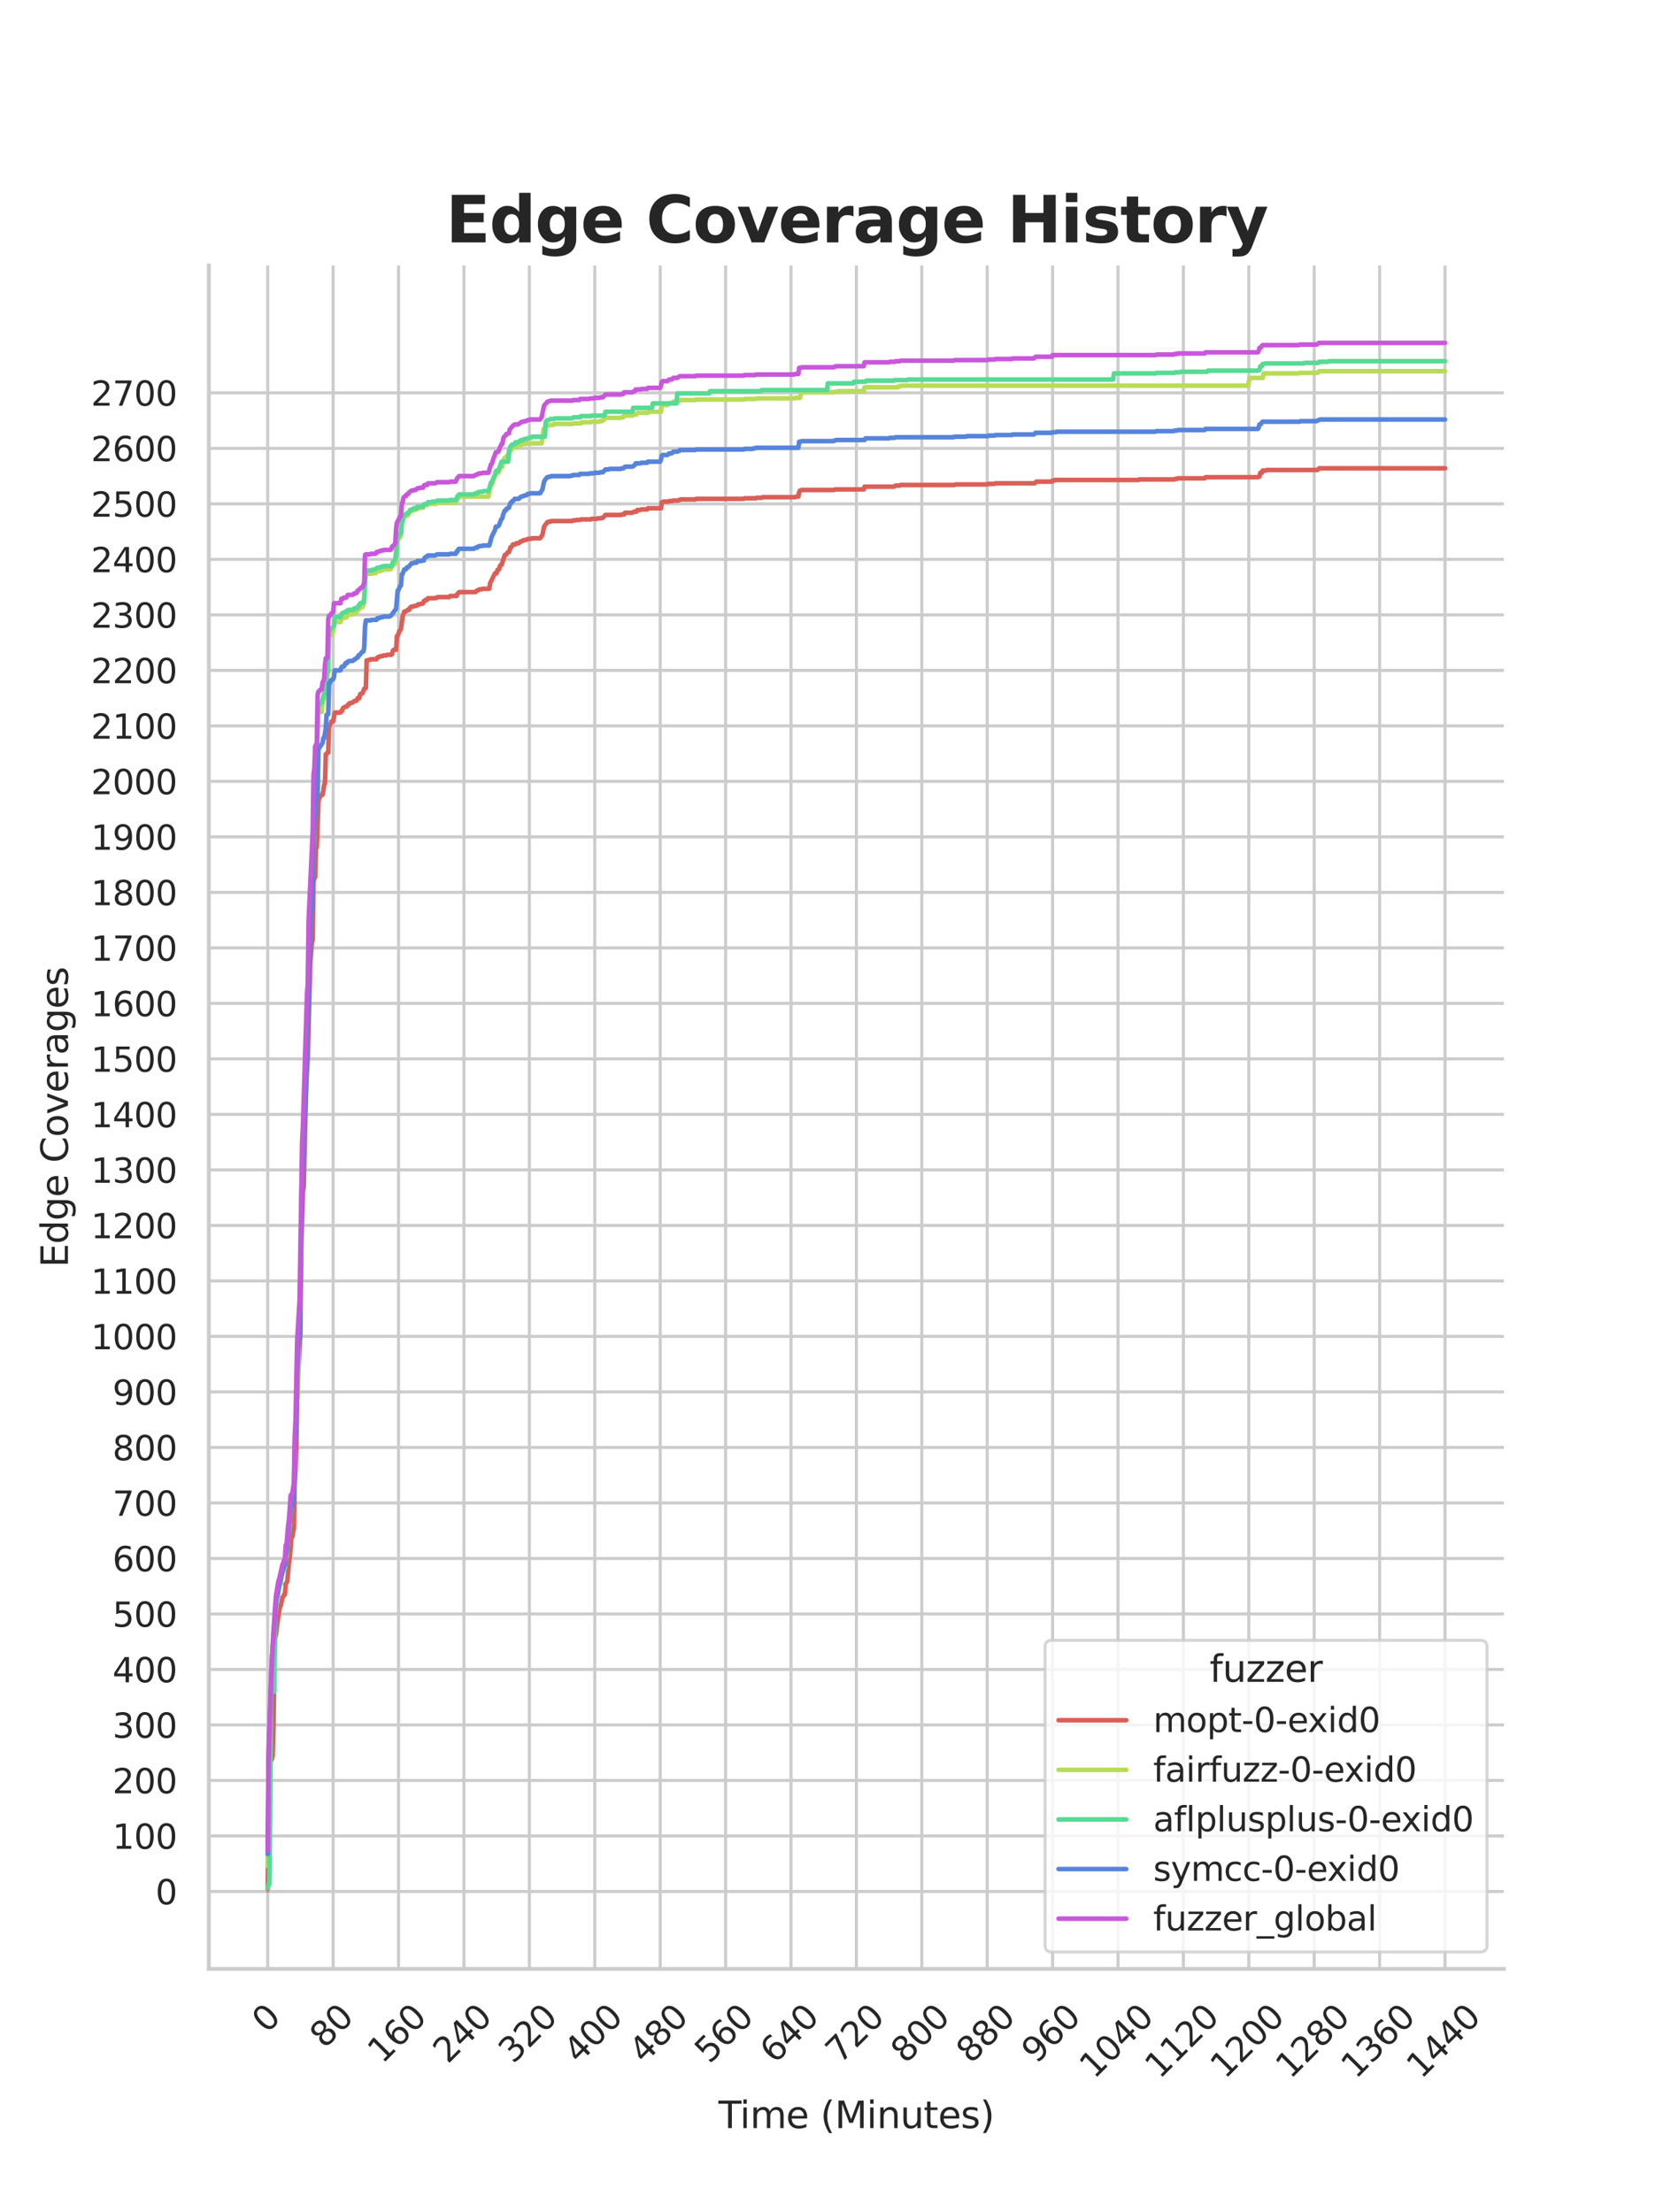 <?xml version="1.0" encoding="utf-8" standalone="no"?>
<!DOCTYPE svg PUBLIC "-//W3C//DTD SVG 1.1//EN"
  "http://www.w3.org/Graphics/SVG/1.1/DTD/svg11.dtd">
<svg xmlns:xlink="http://www.w3.org/1999/xlink" width="435pt" height="576pt" viewBox="0 0 435 576" xmlns="http://www.w3.org/2000/svg" version="1.1">
 <defs>
  <style type="text/css">*{stroke-linejoin: round; stroke-linecap: butt}</style>
 </defs>
 <g id="figure_1">
  <g id="patch_1">
   <path d="M 0 576 
L 435 576 
L 435 0 
L 0 0 
z
" style="fill: #ffffff"/>
  </g>
  <g id="axes_1">
   <g id="patch_2">
    <path d="M 54.375 512.64 
L 391.5 512.64 
L 391.5 69.12 
L 54.375 69.12 
z
" style="fill: #ffffff"/>
   </g>
   <g id="matplotlib.axis_1">
    <g id="xtick_1">
     <g id="line2d_1">
      <path d="M 69.699 512.64 
L 69.699 69.12 
" clip-path="url(#pebe3bf8530)" style="fill: none; stroke: #cccccc; stroke-width: 0.8; stroke-linecap: round"/>
     </g>
     <g id="text_1">
      <!-- 0 -->
      <g style="fill: #262626" transform="translate(69.436 529.627)rotate(-45)scale(0.088 -0.088)">
       <defs>
        <path id="DejaVuSans-30" d="M 2034 4250 
Q 1547 4250 1301 3770 
Q 1056 3291 1056 2328 
Q 1056 1369 1301 889 
Q 1547 409 2034 409 
Q 2525 409 2770 889 
Q 3016 1369 3016 2328 
Q 3016 3291 2770 3770 
Q 2525 4250 2034 4250 
z
M 2034 4750 
Q 2819 4750 3233 4129 
Q 3647 3509 3647 2328 
Q 3647 1150 3233 529 
Q 2819 -91 2034 -91 
Q 1250 -91 836 529 
Q 422 1150 422 2328 
Q 422 3509 836 4129 
Q 1250 4750 2034 4750 
z
" transform="scale(0.016)"/>
       </defs>
       <use xlink:href="#DejaVuSans-30"/>
      </g>
     </g>
    </g>
    <g id="xtick_2">
     <g id="line2d_2">
      <path d="M 86.725 512.64 
L 86.725 69.12 
" clip-path="url(#pebe3bf8530)" style="fill: none; stroke: #cccccc; stroke-width: 0.8; stroke-linecap: round"/>
     </g>
     <g id="text_2">
      <!-- 80 -->
      <g style="fill: #262626" transform="translate(84.483 533.586)rotate(-45)scale(0.088 -0.088)">
       <defs>
        <path id="DejaVuSans-38" d="M 2034 2216 
Q 1584 2216 1326 1975 
Q 1069 1734 1069 1313 
Q 1069 891 1326 650 
Q 1584 409 2034 409 
Q 2484 409 2743 651 
Q 3003 894 3003 1313 
Q 3003 1734 2745 1975 
Q 2488 2216 2034 2216 
z
M 1403 2484 
Q 997 2584 770 2862 
Q 544 3141 544 3541 
Q 544 4100 942 4425 
Q 1341 4750 2034 4750 
Q 2731 4750 3128 4425 
Q 3525 4100 3525 3541 
Q 3525 3141 3298 2862 
Q 3072 2584 2669 2484 
Q 3125 2378 3379 2068 
Q 3634 1759 3634 1313 
Q 3634 634 3220 271 
Q 2806 -91 2034 -91 
Q 1263 -91 848 271 
Q 434 634 434 1313 
Q 434 1759 690 2068 
Q 947 2378 1403 2484 
z
M 1172 3481 
Q 1172 3119 1398 2916 
Q 1625 2713 2034 2713 
Q 2441 2713 2670 2916 
Q 2900 3119 2900 3481 
Q 2900 3844 2670 4047 
Q 2441 4250 2034 4250 
Q 1625 4250 1398 4047 
Q 1172 3844 1172 3481 
z
" transform="scale(0.016)"/>
       </defs>
       <use xlink:href="#DejaVuSans-38"/>
       <use xlink:href="#DejaVuSans-30" x="63.623"/>
      </g>
     </g>
    </g>
    <g id="xtick_3">
     <g id="line2d_3">
      <path d="M 103.752 512.64 
L 103.752 69.12 
" clip-path="url(#pebe3bf8530)" style="fill: none; stroke: #cccccc; stroke-width: 0.8; stroke-linecap: round"/>
     </g>
     <g id="text_3">
      <!-- 160 -->
      <g style="fill: #262626" transform="translate(99.53 537.545)rotate(-45)scale(0.088 -0.088)">
       <defs>
        <path id="DejaVuSans-31" d="M 794 531 
L 1825 531 
L 1825 4091 
L 703 3866 
L 703 4441 
L 1819 4666 
L 2450 4666 
L 2450 531 
L 3481 531 
L 3481 0 
L 794 0 
L 794 531 
z
" transform="scale(0.016)"/>
        <path id="DejaVuSans-36" d="M 2113 2584 
Q 1688 2584 1439 2293 
Q 1191 2003 1191 1497 
Q 1191 994 1439 701 
Q 1688 409 2113 409 
Q 2538 409 2786 701 
Q 3034 994 3034 1497 
Q 3034 2003 2786 2293 
Q 2538 2584 2113 2584 
z
M 3366 4563 
L 3366 3988 
Q 3128 4100 2886 4159 
Q 2644 4219 2406 4219 
Q 1781 4219 1451 3797 
Q 1122 3375 1075 2522 
Q 1259 2794 1537 2939 
Q 1816 3084 2150 3084 
Q 2853 3084 3261 2657 
Q 3669 2231 3669 1497 
Q 3669 778 3244 343 
Q 2819 -91 2113 -91 
Q 1303 -91 875 529 
Q 447 1150 447 2328 
Q 447 3434 972 4092 
Q 1497 4750 2381 4750 
Q 2619 4750 2861 4703 
Q 3103 4656 3366 4563 
z
" transform="scale(0.016)"/>
       </defs>
       <use xlink:href="#DejaVuSans-31"/>
       <use xlink:href="#DejaVuSans-36" x="63.623"/>
       <use xlink:href="#DejaVuSans-30" x="127.246"/>
      </g>
     </g>
    </g>
    <g id="xtick_4">
     <g id="line2d_4">
      <path d="M 120.778 512.64 
L 120.778 69.12 
" clip-path="url(#pebe3bf8530)" style="fill: none; stroke: #cccccc; stroke-width: 0.8; stroke-linecap: round"/>
     </g>
     <g id="text_4">
      <!-- 240 -->
      <g style="fill: #262626" transform="translate(116.557 537.545)rotate(-45)scale(0.088 -0.088)">
       <defs>
        <path id="DejaVuSans-32" d="M 1228 531 
L 3431 531 
L 3431 0 
L 469 0 
L 469 531 
Q 828 903 1448 1529 
Q 2069 2156 2228 2338 
Q 2531 2678 2651 2914 
Q 2772 3150 2772 3378 
Q 2772 3750 2511 3984 
Q 2250 4219 1831 4219 
Q 1534 4219 1204 4116 
Q 875 4013 500 3803 
L 500 4441 
Q 881 4594 1212 4672 
Q 1544 4750 1819 4750 
Q 2544 4750 2975 4387 
Q 3406 4025 3406 3419 
Q 3406 3131 3298 2873 
Q 3191 2616 2906 2266 
Q 2828 2175 2409 1742 
Q 1991 1309 1228 531 
z
" transform="scale(0.016)"/>
        <path id="DejaVuSans-34" d="M 2419 4116 
L 825 1625 
L 2419 1625 
L 2419 4116 
z
M 2253 4666 
L 3047 4666 
L 3047 1625 
L 3713 1625 
L 3713 1100 
L 3047 1100 
L 3047 0 
L 2419 0 
L 2419 1100 
L 313 1100 
L 313 1709 
L 2253 4666 
z
" transform="scale(0.016)"/>
       </defs>
       <use xlink:href="#DejaVuSans-32"/>
       <use xlink:href="#DejaVuSans-34" x="63.623"/>
       <use xlink:href="#DejaVuSans-30" x="127.246"/>
      </g>
     </g>
    </g>
    <g id="xtick_5">
     <g id="line2d_5">
      <path d="M 137.805 512.64 
L 137.805 69.12 
" clip-path="url(#pebe3bf8530)" style="fill: none; stroke: #cccccc; stroke-width: 0.8; stroke-linecap: round"/>
     </g>
     <g id="text_5">
      <!-- 320 -->
      <g style="fill: #262626" transform="translate(133.583 537.545)rotate(-45)scale(0.088 -0.088)">
       <defs>
        <path id="DejaVuSans-33" d="M 2597 2516 
Q 3050 2419 3304 2112 
Q 3559 1806 3559 1356 
Q 3559 666 3084 287 
Q 2609 -91 1734 -91 
Q 1441 -91 1130 -33 
Q 819 25 488 141 
L 488 750 
Q 750 597 1062 519 
Q 1375 441 1716 441 
Q 2309 441 2620 675 
Q 2931 909 2931 1356 
Q 2931 1769 2642 2001 
Q 2353 2234 1838 2234 
L 1294 2234 
L 1294 2753 
L 1863 2753 
Q 2328 2753 2575 2939 
Q 2822 3125 2822 3475 
Q 2822 3834 2567 4026 
Q 2313 4219 1838 4219 
Q 1578 4219 1281 4162 
Q 984 4106 628 3988 
L 628 4550 
Q 988 4650 1302 4700 
Q 1616 4750 1894 4750 
Q 2613 4750 3031 4423 
Q 3450 4097 3450 3541 
Q 3450 3153 3228 2886 
Q 3006 2619 2597 2516 
z
" transform="scale(0.016)"/>
       </defs>
       <use xlink:href="#DejaVuSans-33"/>
       <use xlink:href="#DejaVuSans-32" x="63.623"/>
       <use xlink:href="#DejaVuSans-30" x="127.246"/>
      </g>
     </g>
    </g>
    <g id="xtick_6">
     <g id="line2d_6">
      <path d="M 154.831 512.64 
L 154.831 69.12 
" clip-path="url(#pebe3bf8530)" style="fill: none; stroke: #cccccc; stroke-width: 0.8; stroke-linecap: round"/>
     </g>
     <g id="text_6">
      <!-- 400 -->
      <g style="fill: #262626" transform="translate(150.61 537.545)rotate(-45)scale(0.088 -0.088)">
       <use xlink:href="#DejaVuSans-34"/>
       <use xlink:href="#DejaVuSans-30" x="63.623"/>
       <use xlink:href="#DejaVuSans-30" x="127.246"/>
      </g>
     </g>
    </g>
    <g id="xtick_7">
     <g id="line2d_7">
      <path d="M 171.858 512.64 
L 171.858 69.12 
" clip-path="url(#pebe3bf8530)" style="fill: none; stroke: #cccccc; stroke-width: 0.8; stroke-linecap: round"/>
     </g>
     <g id="text_7">
      <!-- 480 -->
      <g style="fill: #262626" transform="translate(167.636 537.545)rotate(-45)scale(0.088 -0.088)">
       <use xlink:href="#DejaVuSans-34"/>
       <use xlink:href="#DejaVuSans-38" x="63.623"/>
       <use xlink:href="#DejaVuSans-30" x="127.246"/>
      </g>
     </g>
    </g>
    <g id="xtick_8">
     <g id="line2d_8">
      <path d="M 188.884 512.64 
L 188.884 69.12 
" clip-path="url(#pebe3bf8530)" style="fill: none; stroke: #cccccc; stroke-width: 0.8; stroke-linecap: round"/>
     </g>
     <g id="text_8">
      <!-- 560 -->
      <g style="fill: #262626" transform="translate(184.663 537.545)rotate(-45)scale(0.088 -0.088)">
       <defs>
        <path id="DejaVuSans-35" d="M 691 4666 
L 3169 4666 
L 3169 4134 
L 1269 4134 
L 1269 2991 
Q 1406 3038 1543 3061 
Q 1681 3084 1819 3084 
Q 2600 3084 3056 2656 
Q 3513 2228 3513 1497 
Q 3513 744 3044 326 
Q 2575 -91 1722 -91 
Q 1428 -91 1123 -41 
Q 819 9 494 109 
L 494 744 
Q 775 591 1075 516 
Q 1375 441 1709 441 
Q 2250 441 2565 725 
Q 2881 1009 2881 1497 
Q 2881 1984 2565 2268 
Q 2250 2553 1709 2553 
Q 1456 2553 1204 2497 
Q 953 2441 691 2322 
L 691 4666 
z
" transform="scale(0.016)"/>
       </defs>
       <use xlink:href="#DejaVuSans-35"/>
       <use xlink:href="#DejaVuSans-36" x="63.623"/>
       <use xlink:href="#DejaVuSans-30" x="127.246"/>
      </g>
     </g>
    </g>
    <g id="xtick_9">
     <g id="line2d_9">
      <path d="M 205.911 512.64 
L 205.911 69.12 
" clip-path="url(#pebe3bf8530)" style="fill: none; stroke: #cccccc; stroke-width: 0.8; stroke-linecap: round"/>
     </g>
     <g id="text_9">
      <!-- 640 -->
      <g style="fill: #262626" transform="translate(201.689 537.545)rotate(-45)scale(0.088 -0.088)">
       <use xlink:href="#DejaVuSans-36"/>
       <use xlink:href="#DejaVuSans-34" x="63.623"/>
       <use xlink:href="#DejaVuSans-30" x="127.246"/>
      </g>
     </g>
    </g>
    <g id="xtick_10">
     <g id="line2d_10">
      <path d="M 222.938 512.64 
L 222.938 69.12 
" clip-path="url(#pebe3bf8530)" style="fill: none; stroke: #cccccc; stroke-width: 0.8; stroke-linecap: round"/>
     </g>
     <g id="text_10">
      <!-- 720 -->
      <g style="fill: #262626" transform="translate(218.716 537.545)rotate(-45)scale(0.088 -0.088)">
       <defs>
        <path id="DejaVuSans-37" d="M 525 4666 
L 3525 4666 
L 3525 4397 
L 1831 0 
L 1172 0 
L 2766 4134 
L 525 4134 
L 525 4666 
z
" transform="scale(0.016)"/>
       </defs>
       <use xlink:href="#DejaVuSans-37"/>
       <use xlink:href="#DejaVuSans-32" x="63.623"/>
       <use xlink:href="#DejaVuSans-30" x="127.246"/>
      </g>
     </g>
    </g>
    <g id="xtick_11">
     <g id="line2d_11">
      <path d="M 239.964 512.64 
L 239.964 69.12 
" clip-path="url(#pebe3bf8530)" style="fill: none; stroke: #cccccc; stroke-width: 0.8; stroke-linecap: round"/>
     </g>
     <g id="text_11">
      <!-- 800 -->
      <g style="fill: #262626" transform="translate(235.742 537.545)rotate(-45)scale(0.088 -0.088)">
       <use xlink:href="#DejaVuSans-38"/>
       <use xlink:href="#DejaVuSans-30" x="63.623"/>
       <use xlink:href="#DejaVuSans-30" x="127.246"/>
      </g>
     </g>
    </g>
    <g id="xtick_12">
     <g id="line2d_12">
      <path d="M 256.991 512.64 
L 256.991 69.12 
" clip-path="url(#pebe3bf8530)" style="fill: none; stroke: #cccccc; stroke-width: 0.8; stroke-linecap: round"/>
     </g>
     <g id="text_12">
      <!-- 880 -->
      <g style="fill: #262626" transform="translate(252.769 537.545)rotate(-45)scale(0.088 -0.088)">
       <use xlink:href="#DejaVuSans-38"/>
       <use xlink:href="#DejaVuSans-38" x="63.623"/>
       <use xlink:href="#DejaVuSans-30" x="127.246"/>
      </g>
     </g>
    </g>
    <g id="xtick_13">
     <g id="line2d_13">
      <path d="M 274.017 512.64 
L 274.017 69.12 
" clip-path="url(#pebe3bf8530)" style="fill: none; stroke: #cccccc; stroke-width: 0.8; stroke-linecap: round"/>
     </g>
     <g id="text_13">
      <!-- 960 -->
      <g style="fill: #262626" transform="translate(269.795 537.545)rotate(-45)scale(0.088 -0.088)">
       <defs>
        <path id="DejaVuSans-39" d="M 703 97 
L 703 672 
Q 941 559 1184 500 
Q 1428 441 1663 441 
Q 2288 441 2617 861 
Q 2947 1281 2994 2138 
Q 2813 1869 2534 1725 
Q 2256 1581 1919 1581 
Q 1219 1581 811 2004 
Q 403 2428 403 3163 
Q 403 3881 828 4315 
Q 1253 4750 1959 4750 
Q 2769 4750 3195 4129 
Q 3622 3509 3622 2328 
Q 3622 1225 3098 567 
Q 2575 -91 1691 -91 
Q 1453 -91 1209 -44 
Q 966 3 703 97 
z
M 1959 2075 
Q 2384 2075 2632 2365 
Q 2881 2656 2881 3163 
Q 2881 3666 2632 3958 
Q 2384 4250 1959 4250 
Q 1534 4250 1286 3958 
Q 1038 3666 1038 3163 
Q 1038 2656 1286 2365 
Q 1534 2075 1959 2075 
z
" transform="scale(0.016)"/>
       </defs>
       <use xlink:href="#DejaVuSans-39"/>
       <use xlink:href="#DejaVuSans-36" x="63.623"/>
       <use xlink:href="#DejaVuSans-30" x="127.246"/>
      </g>
     </g>
    </g>
    <g id="xtick_14">
     <g id="line2d_14">
      <path d="M 291.044 512.64 
L 291.044 69.12 
" clip-path="url(#pebe3bf8530)" style="fill: none; stroke: #cccccc; stroke-width: 0.8; stroke-linecap: round"/>
     </g>
     <g id="text_14">
      <!-- 1040 -->
      <g style="fill: #262626" transform="translate(284.842 541.505)rotate(-45)scale(0.088 -0.088)">
       <use xlink:href="#DejaVuSans-31"/>
       <use xlink:href="#DejaVuSans-30" x="63.623"/>
       <use xlink:href="#DejaVuSans-34" x="127.246"/>
       <use xlink:href="#DejaVuSans-30" x="190.869"/>
      </g>
     </g>
    </g>
    <g id="xtick_15">
     <g id="line2d_15">
      <path d="M 308.07 512.64 
L 308.07 69.12 
" clip-path="url(#pebe3bf8530)" style="fill: none; stroke: #cccccc; stroke-width: 0.8; stroke-linecap: round"/>
     </g>
     <g id="text_15">
      <!-- 1120 -->
      <g style="fill: #262626" transform="translate(301.869 541.505)rotate(-45)scale(0.088 -0.088)">
       <use xlink:href="#DejaVuSans-31"/>
       <use xlink:href="#DejaVuSans-31" x="63.623"/>
       <use xlink:href="#DejaVuSans-32" x="127.246"/>
       <use xlink:href="#DejaVuSans-30" x="190.869"/>
      </g>
     </g>
    </g>
    <g id="xtick_16">
     <g id="line2d_16">
      <path d="M 325.097 512.64 
L 325.097 69.12 
" clip-path="url(#pebe3bf8530)" style="fill: none; stroke: #cccccc; stroke-width: 0.8; stroke-linecap: round"/>
     </g>
     <g id="text_16">
      <!-- 1200 -->
      <g style="fill: #262626" transform="translate(318.895 541.505)rotate(-45)scale(0.088 -0.088)">
       <use xlink:href="#DejaVuSans-31"/>
       <use xlink:href="#DejaVuSans-32" x="63.623"/>
       <use xlink:href="#DejaVuSans-30" x="127.246"/>
       <use xlink:href="#DejaVuSans-30" x="190.869"/>
      </g>
     </g>
    </g>
    <g id="xtick_17">
     <g id="line2d_17">
      <path d="M 342.123 512.64 
L 342.123 69.12 
" clip-path="url(#pebe3bf8530)" style="fill: none; stroke: #cccccc; stroke-width: 0.8; stroke-linecap: round"/>
     </g>
     <g id="text_17">
      <!-- 1280 -->
      <g style="fill: #262626" transform="translate(335.922 541.505)rotate(-45)scale(0.088 -0.088)">
       <use xlink:href="#DejaVuSans-31"/>
       <use xlink:href="#DejaVuSans-32" x="63.623"/>
       <use xlink:href="#DejaVuSans-38" x="127.246"/>
       <use xlink:href="#DejaVuSans-30" x="190.869"/>
      </g>
     </g>
    </g>
    <g id="xtick_18">
     <g id="line2d_18">
      <path d="M 359.15 512.64 
L 359.15 69.12 
" clip-path="url(#pebe3bf8530)" style="fill: none; stroke: #cccccc; stroke-width: 0.8; stroke-linecap: round"/>
     </g>
     <g id="text_18">
      <!-- 1360 -->
      <g style="fill: #262626" transform="translate(352.948 541.505)rotate(-45)scale(0.088 -0.088)">
       <use xlink:href="#DejaVuSans-31"/>
       <use xlink:href="#DejaVuSans-33" x="63.623"/>
       <use xlink:href="#DejaVuSans-36" x="127.246"/>
       <use xlink:href="#DejaVuSans-30" x="190.869"/>
      </g>
     </g>
    </g>
    <g id="xtick_19">
     <g id="line2d_19">
      <path d="M 376.176 512.64 
L 376.176 69.12 
" clip-path="url(#pebe3bf8530)" style="fill: none; stroke: #cccccc; stroke-width: 0.8; stroke-linecap: round"/>
     </g>
     <g id="text_19">
      <!-- 1440 -->
      <g style="fill: #262626" transform="translate(369.975 541.505)rotate(-45)scale(0.088 -0.088)">
       <use xlink:href="#DejaVuSans-31"/>
       <use xlink:href="#DejaVuSans-34" x="63.623"/>
       <use xlink:href="#DejaVuSans-34" x="127.246"/>
       <use xlink:href="#DejaVuSans-30" x="190.869"/>
      </g>
     </g>
    </g>
    <g id="text_20">
     <!-- Time (Minutes) -->
     <g style="fill: #262626" transform="translate(187.028 554.093)scale(0.096 -0.096)">
      <defs>
       <path id="DejaVuSans-54" d="M -19 4666 
L 3928 4666 
L 3928 4134 
L 2272 4134 
L 2272 0 
L 1638 0 
L 1638 4134 
L -19 4134 
L -19 4666 
z
" transform="scale(0.016)"/>
       <path id="DejaVuSans-69" d="M 603 3500 
L 1178 3500 
L 1178 0 
L 603 0 
L 603 3500 
z
M 603 4863 
L 1178 4863 
L 1178 4134 
L 603 4134 
L 603 4863 
z
" transform="scale(0.016)"/>
       <path id="DejaVuSans-6d" d="M 3328 2828 
Q 3544 3216 3844 3400 
Q 4144 3584 4550 3584 
Q 5097 3584 5394 3201 
Q 5691 2819 5691 2113 
L 5691 0 
L 5113 0 
L 5113 2094 
Q 5113 2597 4934 2840 
Q 4756 3084 4391 3084 
Q 3944 3084 3684 2787 
Q 3425 2491 3425 1978 
L 3425 0 
L 2847 0 
L 2847 2094 
Q 2847 2600 2669 2842 
Q 2491 3084 2119 3084 
Q 1678 3084 1418 2786 
Q 1159 2488 1159 1978 
L 1159 0 
L 581 0 
L 581 3500 
L 1159 3500 
L 1159 2956 
Q 1356 3278 1631 3431 
Q 1906 3584 2284 3584 
Q 2666 3584 2933 3390 
Q 3200 3197 3328 2828 
z
" transform="scale(0.016)"/>
       <path id="DejaVuSans-65" d="M 3597 1894 
L 3597 1613 
L 953 1613 
Q 991 1019 1311 708 
Q 1631 397 2203 397 
Q 2534 397 2845 478 
Q 3156 559 3463 722 
L 3463 178 
Q 3153 47 2828 -22 
Q 2503 -91 2169 -91 
Q 1331 -91 842 396 
Q 353 884 353 1716 
Q 353 2575 817 3079 
Q 1281 3584 2069 3584 
Q 2775 3584 3186 3129 
Q 3597 2675 3597 1894 
z
M 3022 2063 
Q 3016 2534 2758 2815 
Q 2500 3097 2075 3097 
Q 1594 3097 1305 2825 
Q 1016 2553 972 2059 
L 3022 2063 
z
" transform="scale(0.016)"/>
       <path id="DejaVuSans-20" transform="scale(0.016)"/>
       <path id="DejaVuSans-28" d="M 1984 4856 
Q 1566 4138 1362 3434 
Q 1159 2731 1159 2009 
Q 1159 1288 1364 580 
Q 1569 -128 1984 -844 
L 1484 -844 
Q 1016 -109 783 600 
Q 550 1309 550 2009 
Q 550 2706 781 3412 
Q 1013 4119 1484 4856 
L 1984 4856 
z
" transform="scale(0.016)"/>
       <path id="DejaVuSans-4d" d="M 628 4666 
L 1569 4666 
L 2759 1491 
L 3956 4666 
L 4897 4666 
L 4897 0 
L 4281 0 
L 4281 4097 
L 3078 897 
L 2444 897 
L 1241 4097 
L 1241 0 
L 628 0 
L 628 4666 
z
" transform="scale(0.016)"/>
       <path id="DejaVuSans-6e" d="M 3513 2113 
L 3513 0 
L 2938 0 
L 2938 2094 
Q 2938 2591 2744 2837 
Q 2550 3084 2163 3084 
Q 1697 3084 1428 2787 
Q 1159 2491 1159 1978 
L 1159 0 
L 581 0 
L 581 3500 
L 1159 3500 
L 1159 2956 
Q 1366 3272 1645 3428 
Q 1925 3584 2291 3584 
Q 2894 3584 3203 3211 
Q 3513 2838 3513 2113 
z
" transform="scale(0.016)"/>
       <path id="DejaVuSans-75" d="M 544 1381 
L 544 3500 
L 1119 3500 
L 1119 1403 
Q 1119 906 1312 657 
Q 1506 409 1894 409 
Q 2359 409 2629 706 
Q 2900 1003 2900 1516 
L 2900 3500 
L 3475 3500 
L 3475 0 
L 2900 0 
L 2900 538 
Q 2691 219 2414 64 
Q 2138 -91 1772 -91 
Q 1169 -91 856 284 
Q 544 659 544 1381 
z
M 1991 3584 
L 1991 3584 
z
" transform="scale(0.016)"/>
       <path id="DejaVuSans-74" d="M 1172 4494 
L 1172 3500 
L 2356 3500 
L 2356 3053 
L 1172 3053 
L 1172 1153 
Q 1172 725 1289 603 
Q 1406 481 1766 481 
L 2356 481 
L 2356 0 
L 1766 0 
Q 1100 0 847 248 
Q 594 497 594 1153 
L 594 3053 
L 172 3053 
L 172 3500 
L 594 3500 
L 594 4494 
L 1172 4494 
z
" transform="scale(0.016)"/>
       <path id="DejaVuSans-73" d="M 2834 3397 
L 2834 2853 
Q 2591 2978 2328 3040 
Q 2066 3103 1784 3103 
Q 1356 3103 1142 2972 
Q 928 2841 928 2578 
Q 928 2378 1081 2264 
Q 1234 2150 1697 2047 
L 1894 2003 
Q 2506 1872 2764 1633 
Q 3022 1394 3022 966 
Q 3022 478 2636 193 
Q 2250 -91 1575 -91 
Q 1294 -91 989 -36 
Q 684 19 347 128 
L 347 722 
Q 666 556 975 473 
Q 1284 391 1588 391 
Q 1994 391 2212 530 
Q 2431 669 2431 922 
Q 2431 1156 2273 1281 
Q 2116 1406 1581 1522 
L 1381 1569 
Q 847 1681 609 1914 
Q 372 2147 372 2553 
Q 372 3047 722 3315 
Q 1072 3584 1716 3584 
Q 2034 3584 2315 3537 
Q 2597 3491 2834 3397 
z
" transform="scale(0.016)"/>
       <path id="DejaVuSans-29" d="M 513 4856 
L 1013 4856 
Q 1481 4119 1714 3412 
Q 1947 2706 1947 2009 
Q 1947 1309 1714 600 
Q 1481 -109 1013 -844 
L 513 -844 
Q 928 -128 1133 580 
Q 1338 1288 1338 2009 
Q 1338 2731 1133 3434 
Q 928 4138 513 4856 
z
" transform="scale(0.016)"/>
      </defs>
      <use xlink:href="#DejaVuSans-54"/>
      <use xlink:href="#DejaVuSans-69" x="57.959"/>
      <use xlink:href="#DejaVuSans-6d" x="85.742"/>
      <use xlink:href="#DejaVuSans-65" x="183.154"/>
      <use xlink:href="#DejaVuSans-20" x="244.678"/>
      <use xlink:href="#DejaVuSans-28" x="276.465"/>
      <use xlink:href="#DejaVuSans-4d" x="315.479"/>
      <use xlink:href="#DejaVuSans-69" x="401.758"/>
      <use xlink:href="#DejaVuSans-6e" x="429.541"/>
      <use xlink:href="#DejaVuSans-75" x="492.92"/>
      <use xlink:href="#DejaVuSans-74" x="556.299"/>
      <use xlink:href="#DejaVuSans-65" x="595.508"/>
      <use xlink:href="#DejaVuSans-73" x="657.031"/>
      <use xlink:href="#DejaVuSans-29" x="709.131"/>
     </g>
    </g>
   </g>
   <g id="matplotlib.axis_2">
    <g id="ytick_1">
     <g id="line2d_20">
      <path d="M 54.375 492.48 
L 391.5 492.48 
" clip-path="url(#pebe3bf8530)" style="fill: none; stroke: #cccccc; stroke-width: 0.8; stroke-linecap: round"/>
     </g>
     <g id="text_21">
      <!-- 0 -->
      <g style="fill: #262626" transform="translate(40.476 495.823)scale(0.088 -0.088)">
       <use xlink:href="#DejaVuSans-30"/>
      </g>
     </g>
    </g>
    <g id="ytick_2">
     <g id="line2d_21">
      <path d="M 54.375 478.028 
L 391.5 478.028 
" clip-path="url(#pebe3bf8530)" style="fill: none; stroke: #cccccc; stroke-width: 0.8; stroke-linecap: round"/>
     </g>
     <g id="text_22">
      <!-- 100 -->
      <g style="fill: #262626" transform="translate(29.278 481.372)scale(0.088 -0.088)">
       <use xlink:href="#DejaVuSans-31"/>
       <use xlink:href="#DejaVuSans-30" x="63.623"/>
       <use xlink:href="#DejaVuSans-30" x="127.246"/>
      </g>
     </g>
    </g>
    <g id="ytick_3">
     <g id="line2d_22">
      <path d="M 54.375 463.577 
L 391.5 463.577 
" clip-path="url(#pebe3bf8530)" style="fill: none; stroke: #cccccc; stroke-width: 0.8; stroke-linecap: round"/>
     </g>
     <g id="text_23">
      <!-- 200 -->
      <g style="fill: #262626" transform="translate(29.278 466.92)scale(0.088 -0.088)">
       <use xlink:href="#DejaVuSans-32"/>
       <use xlink:href="#DejaVuSans-30" x="63.623"/>
       <use xlink:href="#DejaVuSans-30" x="127.246"/>
      </g>
     </g>
    </g>
    <g id="ytick_4">
     <g id="line2d_23">
      <path d="M 54.375 449.125 
L 391.5 449.125 
" clip-path="url(#pebe3bf8530)" style="fill: none; stroke: #cccccc; stroke-width: 0.8; stroke-linecap: round"/>
     </g>
     <g id="text_24">
      <!-- 300 -->
      <g style="fill: #262626" transform="translate(29.278 452.468)scale(0.088 -0.088)">
       <use xlink:href="#DejaVuSans-33"/>
       <use xlink:href="#DejaVuSans-30" x="63.623"/>
       <use xlink:href="#DejaVuSans-30" x="127.246"/>
      </g>
     </g>
    </g>
    <g id="ytick_5">
     <g id="line2d_24">
      <path d="M 54.375 434.674 
L 391.5 434.674 
" clip-path="url(#pebe3bf8530)" style="fill: none; stroke: #cccccc; stroke-width: 0.8; stroke-linecap: round"/>
     </g>
     <g id="text_25">
      <!-- 400 -->
      <g style="fill: #262626" transform="translate(29.278 438.017)scale(0.088 -0.088)">
       <use xlink:href="#DejaVuSans-34"/>
       <use xlink:href="#DejaVuSans-30" x="63.623"/>
       <use xlink:href="#DejaVuSans-30" x="127.246"/>
      </g>
     </g>
    </g>
    <g id="ytick_6">
     <g id="line2d_25">
      <path d="M 54.375 420.222 
L 391.5 420.222 
" clip-path="url(#pebe3bf8530)" style="fill: none; stroke: #cccccc; stroke-width: 0.8; stroke-linecap: round"/>
     </g>
     <g id="text_26">
      <!-- 500 -->
      <g style="fill: #262626" transform="translate(29.278 423.565)scale(0.088 -0.088)">
       <use xlink:href="#DejaVuSans-35"/>
       <use xlink:href="#DejaVuSans-30" x="63.623"/>
       <use xlink:href="#DejaVuSans-30" x="127.246"/>
      </g>
     </g>
    </g>
    <g id="ytick_7">
     <g id="line2d_26">
      <path d="M 54.375 405.77 
L 391.5 405.77 
" clip-path="url(#pebe3bf8530)" style="fill: none; stroke: #cccccc; stroke-width: 0.8; stroke-linecap: round"/>
     </g>
     <g id="text_27">
      <!-- 600 -->
      <g style="fill: #262626" transform="translate(29.278 409.114)scale(0.088 -0.088)">
       <use xlink:href="#DejaVuSans-36"/>
       <use xlink:href="#DejaVuSans-30" x="63.623"/>
       <use xlink:href="#DejaVuSans-30" x="127.246"/>
      </g>
     </g>
    </g>
    <g id="ytick_8">
     <g id="line2d_27">
      <path d="M 54.375 391.319 
L 391.5 391.319 
" clip-path="url(#pebe3bf8530)" style="fill: none; stroke: #cccccc; stroke-width: 0.8; stroke-linecap: round"/>
     </g>
     <g id="text_28">
      <!-- 700 -->
      <g style="fill: #262626" transform="translate(29.278 394.662)scale(0.088 -0.088)">
       <use xlink:href="#DejaVuSans-37"/>
       <use xlink:href="#DejaVuSans-30" x="63.623"/>
       <use xlink:href="#DejaVuSans-30" x="127.246"/>
      </g>
     </g>
    </g>
    <g id="ytick_9">
     <g id="line2d_28">
      <path d="M 54.375 376.867 
L 391.5 376.867 
" clip-path="url(#pebe3bf8530)" style="fill: none; stroke: #cccccc; stroke-width: 0.8; stroke-linecap: round"/>
     </g>
     <g id="text_29">
      <!-- 800 -->
      <g style="fill: #262626" transform="translate(29.278 380.21)scale(0.088 -0.088)">
       <use xlink:href="#DejaVuSans-38"/>
       <use xlink:href="#DejaVuSans-30" x="63.623"/>
       <use xlink:href="#DejaVuSans-30" x="127.246"/>
      </g>
     </g>
    </g>
    <g id="ytick_10">
     <g id="line2d_29">
      <path d="M 54.375 362.415 
L 391.5 362.415 
" clip-path="url(#pebe3bf8530)" style="fill: none; stroke: #cccccc; stroke-width: 0.8; stroke-linecap: round"/>
     </g>
     <g id="text_30">
      <!-- 900 -->
      <g style="fill: #262626" transform="translate(29.278 365.759)scale(0.088 -0.088)">
       <use xlink:href="#DejaVuSans-39"/>
       <use xlink:href="#DejaVuSans-30" x="63.623"/>
       <use xlink:href="#DejaVuSans-30" x="127.246"/>
      </g>
     </g>
    </g>
    <g id="ytick_11">
     <g id="line2d_30">
      <path d="M 54.375 347.964 
L 391.5 347.964 
" clip-path="url(#pebe3bf8530)" style="fill: none; stroke: #cccccc; stroke-width: 0.8; stroke-linecap: round"/>
     </g>
     <g id="text_31">
      <!-- 1000 -->
      <g style="fill: #262626" transform="translate(23.679 351.307)scale(0.088 -0.088)">
       <use xlink:href="#DejaVuSans-31"/>
       <use xlink:href="#DejaVuSans-30" x="63.623"/>
       <use xlink:href="#DejaVuSans-30" x="127.246"/>
       <use xlink:href="#DejaVuSans-30" x="190.869"/>
      </g>
     </g>
    </g>
    <g id="ytick_12">
     <g id="line2d_31">
      <path d="M 54.375 333.512 
L 391.5 333.512 
" clip-path="url(#pebe3bf8530)" style="fill: none; stroke: #cccccc; stroke-width: 0.8; stroke-linecap: round"/>
     </g>
     <g id="text_32">
      <!-- 1100 -->
      <g style="fill: #262626" transform="translate(23.679 336.856)scale(0.088 -0.088)">
       <use xlink:href="#DejaVuSans-31"/>
       <use xlink:href="#DejaVuSans-31" x="63.623"/>
       <use xlink:href="#DejaVuSans-30" x="127.246"/>
       <use xlink:href="#DejaVuSans-30" x="190.869"/>
      </g>
     </g>
    </g>
    <g id="ytick_13">
     <g id="line2d_32">
      <path d="M 54.375 319.061 
L 391.5 319.061 
" clip-path="url(#pebe3bf8530)" style="fill: none; stroke: #cccccc; stroke-width: 0.8; stroke-linecap: round"/>
     </g>
     <g id="text_33">
      <!-- 1200 -->
      <g style="fill: #262626" transform="translate(23.679 322.404)scale(0.088 -0.088)">
       <use xlink:href="#DejaVuSans-31"/>
       <use xlink:href="#DejaVuSans-32" x="63.623"/>
       <use xlink:href="#DejaVuSans-30" x="127.246"/>
       <use xlink:href="#DejaVuSans-30" x="190.869"/>
      </g>
     </g>
    </g>
    <g id="ytick_14">
     <g id="line2d_33">
      <path d="M 54.375 304.609 
L 391.5 304.609 
" clip-path="url(#pebe3bf8530)" style="fill: none; stroke: #cccccc; stroke-width: 0.8; stroke-linecap: round"/>
     </g>
     <g id="text_34">
      <!-- 1300 -->
      <g style="fill: #262626" transform="translate(23.679 307.952)scale(0.088 -0.088)">
       <use xlink:href="#DejaVuSans-31"/>
       <use xlink:href="#DejaVuSans-33" x="63.623"/>
       <use xlink:href="#DejaVuSans-30" x="127.246"/>
       <use xlink:href="#DejaVuSans-30" x="190.869"/>
      </g>
     </g>
    </g>
    <g id="ytick_15">
     <g id="line2d_34">
      <path d="M 54.375 290.157 
L 391.5 290.157 
" clip-path="url(#pebe3bf8530)" style="fill: none; stroke: #cccccc; stroke-width: 0.8; stroke-linecap: round"/>
     </g>
     <g id="text_35">
      <!-- 1400 -->
      <g style="fill: #262626" transform="translate(23.679 293.501)scale(0.088 -0.088)">
       <use xlink:href="#DejaVuSans-31"/>
       <use xlink:href="#DejaVuSans-34" x="63.623"/>
       <use xlink:href="#DejaVuSans-30" x="127.246"/>
       <use xlink:href="#DejaVuSans-30" x="190.869"/>
      </g>
     </g>
    </g>
    <g id="ytick_16">
     <g id="line2d_35">
      <path d="M 54.375 275.706 
L 391.5 275.706 
" clip-path="url(#pebe3bf8530)" style="fill: none; stroke: #cccccc; stroke-width: 0.8; stroke-linecap: round"/>
     </g>
     <g id="text_36">
      <!-- 1500 -->
      <g style="fill: #262626" transform="translate(23.679 279.049)scale(0.088 -0.088)">
       <use xlink:href="#DejaVuSans-31"/>
       <use xlink:href="#DejaVuSans-35" x="63.623"/>
       <use xlink:href="#DejaVuSans-30" x="127.246"/>
       <use xlink:href="#DejaVuSans-30" x="190.869"/>
      </g>
     </g>
    </g>
    <g id="ytick_17">
     <g id="line2d_36">
      <path d="M 54.375 261.254 
L 391.5 261.254 
" clip-path="url(#pebe3bf8530)" style="fill: none; stroke: #cccccc; stroke-width: 0.8; stroke-linecap: round"/>
     </g>
     <g id="text_37">
      <!-- 1600 -->
      <g style="fill: #262626" transform="translate(23.679 264.598)scale(0.088 -0.088)">
       <use xlink:href="#DejaVuSans-31"/>
       <use xlink:href="#DejaVuSans-36" x="63.623"/>
       <use xlink:href="#DejaVuSans-30" x="127.246"/>
       <use xlink:href="#DejaVuSans-30" x="190.869"/>
      </g>
     </g>
    </g>
    <g id="ytick_18">
     <g id="line2d_37">
      <path d="M 54.375 246.803 
L 391.5 246.803 
" clip-path="url(#pebe3bf8530)" style="fill: none; stroke: #cccccc; stroke-width: 0.8; stroke-linecap: round"/>
     </g>
     <g id="text_38">
      <!-- 1700 -->
      <g style="fill: #262626" transform="translate(23.679 250.146)scale(0.088 -0.088)">
       <use xlink:href="#DejaVuSans-31"/>
       <use xlink:href="#DejaVuSans-37" x="63.623"/>
       <use xlink:href="#DejaVuSans-30" x="127.246"/>
       <use xlink:href="#DejaVuSans-30" x="190.869"/>
      </g>
     </g>
    </g>
    <g id="ytick_19">
     <g id="line2d_38">
      <path d="M 54.375 232.351 
L 391.5 232.351 
" clip-path="url(#pebe3bf8530)" style="fill: none; stroke: #cccccc; stroke-width: 0.8; stroke-linecap: round"/>
     </g>
     <g id="text_39">
      <!-- 1800 -->
      <g style="fill: #262626" transform="translate(23.679 235.694)scale(0.088 -0.088)">
       <use xlink:href="#DejaVuSans-31"/>
       <use xlink:href="#DejaVuSans-38" x="63.623"/>
       <use xlink:href="#DejaVuSans-30" x="127.246"/>
       <use xlink:href="#DejaVuSans-30" x="190.869"/>
      </g>
     </g>
    </g>
    <g id="ytick_20">
     <g id="line2d_39">
      <path d="M 54.375 217.899 
L 391.5 217.899 
" clip-path="url(#pebe3bf8530)" style="fill: none; stroke: #cccccc; stroke-width: 0.8; stroke-linecap: round"/>
     </g>
     <g id="text_40">
      <!-- 1900 -->
      <g style="fill: #262626" transform="translate(23.679 221.243)scale(0.088 -0.088)">
       <use xlink:href="#DejaVuSans-31"/>
       <use xlink:href="#DejaVuSans-39" x="63.623"/>
       <use xlink:href="#DejaVuSans-30" x="127.246"/>
       <use xlink:href="#DejaVuSans-30" x="190.869"/>
      </g>
     </g>
    </g>
    <g id="ytick_21">
     <g id="line2d_40">
      <path d="M 54.375 203.448 
L 391.5 203.448 
" clip-path="url(#pebe3bf8530)" style="fill: none; stroke: #cccccc; stroke-width: 0.8; stroke-linecap: round"/>
     </g>
     <g id="text_41">
      <!-- 2000 -->
      <g style="fill: #262626" transform="translate(23.679 206.791)scale(0.088 -0.088)">
       <use xlink:href="#DejaVuSans-32"/>
       <use xlink:href="#DejaVuSans-30" x="63.623"/>
       <use xlink:href="#DejaVuSans-30" x="127.246"/>
       <use xlink:href="#DejaVuSans-30" x="190.869"/>
      </g>
     </g>
    </g>
    <g id="ytick_22">
     <g id="line2d_41">
      <path d="M 54.375 188.996 
L 391.5 188.996 
" clip-path="url(#pebe3bf8530)" style="fill: none; stroke: #cccccc; stroke-width: 0.8; stroke-linecap: round"/>
     </g>
     <g id="text_42">
      <!-- 2100 -->
      <g style="fill: #262626" transform="translate(23.679 192.339)scale(0.088 -0.088)">
       <use xlink:href="#DejaVuSans-32"/>
       <use xlink:href="#DejaVuSans-31" x="63.623"/>
       <use xlink:href="#DejaVuSans-30" x="127.246"/>
       <use xlink:href="#DejaVuSans-30" x="190.869"/>
      </g>
     </g>
    </g>
    <g id="ytick_23">
     <g id="line2d_42">
      <path d="M 54.375 174.545 
L 391.5 174.545 
" clip-path="url(#pebe3bf8530)" style="fill: none; stroke: #cccccc; stroke-width: 0.8; stroke-linecap: round"/>
     </g>
     <g id="text_43">
      <!-- 2200 -->
      <g style="fill: #262626" transform="translate(23.679 177.888)scale(0.088 -0.088)">
       <use xlink:href="#DejaVuSans-32"/>
       <use xlink:href="#DejaVuSans-32" x="63.623"/>
       <use xlink:href="#DejaVuSans-30" x="127.246"/>
       <use xlink:href="#DejaVuSans-30" x="190.869"/>
      </g>
     </g>
    </g>
    <g id="ytick_24">
     <g id="line2d_43">
      <path d="M 54.375 160.093 
L 391.5 160.093 
" clip-path="url(#pebe3bf8530)" style="fill: none; stroke: #cccccc; stroke-width: 0.8; stroke-linecap: round"/>
     </g>
     <g id="text_44">
      <!-- 2300 -->
      <g style="fill: #262626" transform="translate(23.679 163.436)scale(0.088 -0.088)">
       <use xlink:href="#DejaVuSans-32"/>
       <use xlink:href="#DejaVuSans-33" x="63.623"/>
       <use xlink:href="#DejaVuSans-30" x="127.246"/>
       <use xlink:href="#DejaVuSans-30" x="190.869"/>
      </g>
     </g>
    </g>
    <g id="ytick_25">
     <g id="line2d_44">
      <path d="M 54.375 145.641 
L 391.5 145.641 
" clip-path="url(#pebe3bf8530)" style="fill: none; stroke: #cccccc; stroke-width: 0.8; stroke-linecap: round"/>
     </g>
     <g id="text_45">
      <!-- 2400 -->
      <g style="fill: #262626" transform="translate(23.679 148.985)scale(0.088 -0.088)">
       <use xlink:href="#DejaVuSans-32"/>
       <use xlink:href="#DejaVuSans-34" x="63.623"/>
       <use xlink:href="#DejaVuSans-30" x="127.246"/>
       <use xlink:href="#DejaVuSans-30" x="190.869"/>
      </g>
     </g>
    </g>
    <g id="ytick_26">
     <g id="line2d_45">
      <path d="M 54.375 131.19 
L 391.5 131.19 
" clip-path="url(#pebe3bf8530)" style="fill: none; stroke: #cccccc; stroke-width: 0.8; stroke-linecap: round"/>
     </g>
     <g id="text_46">
      <!-- 2500 -->
      <g style="fill: #262626" transform="translate(23.679 134.533)scale(0.088 -0.088)">
       <use xlink:href="#DejaVuSans-32"/>
       <use xlink:href="#DejaVuSans-35" x="63.623"/>
       <use xlink:href="#DejaVuSans-30" x="127.246"/>
       <use xlink:href="#DejaVuSans-30" x="190.869"/>
      </g>
     </g>
    </g>
    <g id="ytick_27">
     <g id="line2d_46">
      <path d="M 54.375 116.738 
L 391.5 116.738 
" clip-path="url(#pebe3bf8530)" style="fill: none; stroke: #cccccc; stroke-width: 0.8; stroke-linecap: round"/>
     </g>
     <g id="text_47">
      <!-- 2600 -->
      <g style="fill: #262626" transform="translate(23.679 120.081)scale(0.088 -0.088)">
       <use xlink:href="#DejaVuSans-32"/>
       <use xlink:href="#DejaVuSans-36" x="63.623"/>
       <use xlink:href="#DejaVuSans-30" x="127.246"/>
       <use xlink:href="#DejaVuSans-30" x="190.869"/>
      </g>
     </g>
    </g>
    <g id="ytick_28">
     <g id="line2d_47">
      <path d="M 54.375 102.286 
L 391.5 102.286 
" clip-path="url(#pebe3bf8530)" style="fill: none; stroke: #cccccc; stroke-width: 0.8; stroke-linecap: round"/>
     </g>
     <g id="text_48">
      <!-- 2700 -->
      <g style="fill: #262626" transform="translate(23.679 105.63)scale(0.088 -0.088)">
       <use xlink:href="#DejaVuSans-32"/>
       <use xlink:href="#DejaVuSans-37" x="63.623"/>
       <use xlink:href="#DejaVuSans-30" x="127.246"/>
       <use xlink:href="#DejaVuSans-30" x="190.869"/>
      </g>
     </g>
    </g>
    <g id="text_49">
     <!-- Edge Coverages -->
     <g style="fill: #262626" transform="translate(17.683 329.986)rotate(-90)scale(0.096 -0.096)">
      <defs>
       <path id="DejaVuSans-45" d="M 628 4666 
L 3578 4666 
L 3578 4134 
L 1259 4134 
L 1259 2753 
L 3481 2753 
L 3481 2222 
L 1259 2222 
L 1259 531 
L 3634 531 
L 3634 0 
L 628 0 
L 628 4666 
z
" transform="scale(0.016)"/>
       <path id="DejaVuSans-64" d="M 2906 2969 
L 2906 4863 
L 3481 4863 
L 3481 0 
L 2906 0 
L 2906 525 
Q 2725 213 2448 61 
Q 2172 -91 1784 -91 
Q 1150 -91 751 415 
Q 353 922 353 1747 
Q 353 2572 751 3078 
Q 1150 3584 1784 3584 
Q 2172 3584 2448 3432 
Q 2725 3281 2906 2969 
z
M 947 1747 
Q 947 1113 1208 752 
Q 1469 391 1925 391 
Q 2381 391 2643 752 
Q 2906 1113 2906 1747 
Q 2906 2381 2643 2742 
Q 2381 3103 1925 3103 
Q 1469 3103 1208 2742 
Q 947 2381 947 1747 
z
" transform="scale(0.016)"/>
       <path id="DejaVuSans-67" d="M 2906 1791 
Q 2906 2416 2648 2759 
Q 2391 3103 1925 3103 
Q 1463 3103 1205 2759 
Q 947 2416 947 1791 
Q 947 1169 1205 825 
Q 1463 481 1925 481 
Q 2391 481 2648 825 
Q 2906 1169 2906 1791 
z
M 3481 434 
Q 3481 -459 3084 -895 
Q 2688 -1331 1869 -1331 
Q 1566 -1331 1297 -1286 
Q 1028 -1241 775 -1147 
L 775 -588 
Q 1028 -725 1275 -790 
Q 1522 -856 1778 -856 
Q 2344 -856 2625 -561 
Q 2906 -266 2906 331 
L 2906 616 
Q 2728 306 2450 153 
Q 2172 0 1784 0 
Q 1141 0 747 490 
Q 353 981 353 1791 
Q 353 2603 747 3093 
Q 1141 3584 1784 3584 
Q 2172 3584 2450 3431 
Q 2728 3278 2906 2969 
L 2906 3500 
L 3481 3500 
L 3481 434 
z
" transform="scale(0.016)"/>
       <path id="DejaVuSans-43" d="M 4122 4306 
L 4122 3641 
Q 3803 3938 3442 4084 
Q 3081 4231 2675 4231 
Q 1875 4231 1450 3742 
Q 1025 3253 1025 2328 
Q 1025 1406 1450 917 
Q 1875 428 2675 428 
Q 3081 428 3442 575 
Q 3803 722 4122 1019 
L 4122 359 
Q 3791 134 3420 21 
Q 3050 -91 2638 -91 
Q 1578 -91 968 557 
Q 359 1206 359 2328 
Q 359 3453 968 4101 
Q 1578 4750 2638 4750 
Q 3056 4750 3426 4639 
Q 3797 4528 4122 4306 
z
" transform="scale(0.016)"/>
       <path id="DejaVuSans-6f" d="M 1959 3097 
Q 1497 3097 1228 2736 
Q 959 2375 959 1747 
Q 959 1119 1226 758 
Q 1494 397 1959 397 
Q 2419 397 2687 759 
Q 2956 1122 2956 1747 
Q 2956 2369 2687 2733 
Q 2419 3097 1959 3097 
z
M 1959 3584 
Q 2709 3584 3137 3096 
Q 3566 2609 3566 1747 
Q 3566 888 3137 398 
Q 2709 -91 1959 -91 
Q 1206 -91 779 398 
Q 353 888 353 1747 
Q 353 2609 779 3096 
Q 1206 3584 1959 3584 
z
" transform="scale(0.016)"/>
       <path id="DejaVuSans-76" d="M 191 3500 
L 800 3500 
L 1894 563 
L 2988 3500 
L 3597 3500 
L 2284 0 
L 1503 0 
L 191 3500 
z
" transform="scale(0.016)"/>
       <path id="DejaVuSans-72" d="M 2631 2963 
Q 2534 3019 2420 3045 
Q 2306 3072 2169 3072 
Q 1681 3072 1420 2755 
Q 1159 2438 1159 1844 
L 1159 0 
L 581 0 
L 581 3500 
L 1159 3500 
L 1159 2956 
Q 1341 3275 1631 3429 
Q 1922 3584 2338 3584 
Q 2397 3584 2469 3576 
Q 2541 3569 2628 3553 
L 2631 2963 
z
" transform="scale(0.016)"/>
       <path id="DejaVuSans-61" d="M 2194 1759 
Q 1497 1759 1228 1600 
Q 959 1441 959 1056 
Q 959 750 1161 570 
Q 1363 391 1709 391 
Q 2188 391 2477 730 
Q 2766 1069 2766 1631 
L 2766 1759 
L 2194 1759 
z
M 3341 1997 
L 3341 0 
L 2766 0 
L 2766 531 
Q 2569 213 2275 61 
Q 1981 -91 1556 -91 
Q 1019 -91 701 211 
Q 384 513 384 1019 
Q 384 1609 779 1909 
Q 1175 2209 1959 2209 
L 2766 2209 
L 2766 2266 
Q 2766 2663 2505 2880 
Q 2244 3097 1772 3097 
Q 1472 3097 1187 3025 
Q 903 2953 641 2809 
L 641 3341 
Q 956 3463 1253 3523 
Q 1550 3584 1831 3584 
Q 2591 3584 2966 3190 
Q 3341 2797 3341 1997 
z
" transform="scale(0.016)"/>
      </defs>
      <use xlink:href="#DejaVuSans-45"/>
      <use xlink:href="#DejaVuSans-64" x="63.184"/>
      <use xlink:href="#DejaVuSans-67" x="126.66"/>
      <use xlink:href="#DejaVuSans-65" x="190.137"/>
      <use xlink:href="#DejaVuSans-20" x="251.66"/>
      <use xlink:href="#DejaVuSans-43" x="283.447"/>
      <use xlink:href="#DejaVuSans-6f" x="353.271"/>
      <use xlink:href="#DejaVuSans-76" x="414.453"/>
      <use xlink:href="#DejaVuSans-65" x="473.633"/>
      <use xlink:href="#DejaVuSans-72" x="535.156"/>
      <use xlink:href="#DejaVuSans-61" x="576.27"/>
      <use xlink:href="#DejaVuSans-67" x="637.549"/>
      <use xlink:href="#DejaVuSans-65" x="701.025"/>
      <use xlink:href="#DejaVuSans-73" x="762.549"/>
     </g>
    </g>
   </g>
   <g id="PolyCollection_1">
    <defs>
     <path id="m5ed4391d0e" d="M 69.699 -84.965 
L 69.699 -83.52 
L 69.699 -84.965 
L 69.699 -84.965 
z
" style="stroke: #db5f57; stroke-opacity: 0.2; stroke-width: 0.8"/>
    </defs>
    <g clip-path="url(#pebe3bf8530)">
     <use xlink:href="#m5ed4391d0e" x="0" y="576" style="fill: #db5f57; fill-opacity: 0.2; stroke: #db5f57; stroke-opacity: 0.2; stroke-width: 0.8"/>
    </g>
   </g>
   <g id="PolyCollection_2">
    <defs>
     <path id="mb79381f16a" d="M 69.699 -96.671 
L 69.699 -83.52 
L 69.699 -96.671 
L 69.699 -96.671 
z
" style="stroke: #b9db57; stroke-opacity: 0.2; stroke-width: 0.8"/>
    </defs>
    <g clip-path="url(#pebe3bf8530)">
     <use xlink:href="#mb79381f16a" x="0" y="576" style="fill: #b9db57; fill-opacity: 0.2; stroke: #b9db57; stroke-opacity: 0.2; stroke-width: 0.8"/>
    </g>
   </g>
   <g id="PolyCollection_3">
    <defs>
     <path id="m1fb0fb986a" d="M 69.699 -85.399 
L 69.699 -83.52 
L 69.699 -85.399 
L 69.699 -85.399 
z
" style="stroke: #57db94; stroke-opacity: 0.2; stroke-width: 0.8"/>
    </defs>
    <g clip-path="url(#pebe3bf8530)">
     <use xlink:href="#m1fb0fb986a" x="0" y="576" style="fill: #57db94; fill-opacity: 0.2; stroke: #57db94; stroke-opacity: 0.2; stroke-width: 0.8"/>
    </g>
   </g>
   <g id="PolyCollection_4">
    <defs>
     <path id="m621bd8f288" d="M 69.699 -103.03 
L 69.699 -83.52 
L 69.699 -103.03 
L 69.699 -103.03 
z
" style="stroke: #5784db; stroke-opacity: 0.2; stroke-width: 0.8"/>
    </defs>
    <g clip-path="url(#pebe3bf8530)">
     <use xlink:href="#m621bd8f288" x="0" y="576" style="fill: #5784db; fill-opacity: 0.2; stroke: #5784db; stroke-opacity: 0.2; stroke-width: 0.8"/>
    </g>
   </g>
   <g id="PolyCollection_5">
    <defs>
     <path id="m3ed20d8a42" d="M 69.699 -104.764 
L 69.699 -83.52 
L 69.699 -104.764 
L 69.699 -104.764 
z
" style="stroke: #c957db; stroke-opacity: 0.2; stroke-width: 0.8"/>
    </defs>
    <g clip-path="url(#pebe3bf8530)">
     <use xlink:href="#m3ed20d8a42" x="0" y="576" style="fill: #c957db; fill-opacity: 0.2; stroke: #c957db; stroke-opacity: 0.2; stroke-width: 0.8"/>
    </g>
   </g>
   <g id="line2d_48">
    <path d="M 69.699 491.757 
L 69.912 465.311 
L 70.125 459.964 
L 70.55 458.23 
L 70.763 458.085 
L 70.976 457.218 
L 71.189 449.992 
L 71.402 433.517 
L 71.614 426.581 
L 71.827 425.714 
L 72.253 422.101 
L 72.679 419.499 
L 72.891 418.343 
L 73.104 418.054 
L 73.53 415.886 
L 73.743 415.742 
L 73.955 415.164 
L 74.168 415.164 
L 74.381 412.418 
L 74.594 412.129 
L 74.807 411.551 
L 75.232 406.782 
L 75.445 405.481 
L 75.871 400.279 
L 76.084 400.134 
L 76.509 397.822 
L 76.722 386.55 
L 77.148 377.301 
L 77.361 362.56 
L 78.212 346.952 
L 78.425 322.095 
L 78.638 318.049 
L 78.851 310.101 
L 79.063 309.089 
L 79.702 282.498 
L 80.128 275.272 
L 80.766 250.849 
L 81.192 245.357 
L 81.405 244.779 
L 81.617 229.605 
L 81.83 228.594 
L 82.043 228.449 
L 82.256 220.79 
L 82.469 220.645 
L 82.894 208.795 
L 83.107 207.783 
L 83.746 206.916 
L 83.959 206.916 
L 84.171 205.905 
L 84.384 204.315 
L 84.597 204.026 
L 84.81 196.366 
L 85.023 196.366 
L 85.236 195.933 
L 85.448 195.933 
L 85.661 188.852 
L 85.874 188.852 
L 86.3 187.84 
L 86.725 187.84 
L 87.151 185.528 
L 88.641 185.528 
L 88.854 185.094 
L 89.067 185.094 
L 89.279 184.372 
L 89.705 184.083 
L 89.918 184.083 
L 90.131 183.938 
L 90.344 183.938 
L 90.556 183.505 
L 90.769 183.505 
L 90.982 183.071 
L 91.408 183.071 
L 91.621 182.926 
L 91.833 182.926 
L 92.259 182.493 
L 92.685 182.493 
L 92.897 182.348 
L 93.11 181.77 
L 93.536 181.77 
L 93.749 180.759 
L 93.962 180.614 
L 94.174 180.614 
L 94.387 180.47 
L 94.813 179.314 
L 95.026 179.169 
L 95.239 179.169 
L 95.451 171.943 
L 95.877 171.943 
L 96.09 171.799 
L 96.303 171.799 
L 96.516 171.654 
L 98.005 171.654 
L 98.218 171.221 
L 98.431 171.076 
L 98.644 171.076 
L 98.857 170.932 
L 99.07 170.932 
L 99.282 170.787 
L 99.708 170.787 
L 99.921 170.643 
L 100.559 170.643 
L 100.772 170.498 
L 101.836 170.498 
L 102.049 170.354 
L 102.262 169.486 
L 102.475 169.197 
L 103.113 169.197 
L 103.326 165.585 
L 103.539 165.585 
L 103.965 164.284 
L 104.178 164.139 
L 104.39 163.706 
L 104.816 160.526 
L 105.242 159.226 
L 105.667 159.226 
L 106.093 158.792 
L 106.519 158.792 
L 106.732 158.214 
L 107.157 157.925 
L 107.583 157.925 
L 107.796 157.781 
L 108.221 157.781 
L 108.434 157.636 
L 108.647 157.636 
L 108.86 157.347 
L 109.286 157.347 
L 109.498 157.203 
L 109.924 157.203 
L 110.137 157.058 
L 110.35 156.48 
L 110.562 156.48 
L 110.775 156.191 
L 111.201 156.191 
L 111.414 155.757 
L 113.329 155.757 
L 113.542 155.613 
L 113.755 155.613 
L 113.968 155.468 
L 116.947 155.468 
L 117.16 155.179 
L 118.863 155.179 
L 119.076 154.601 
L 119.289 154.457 
L 119.501 154.168 
L 123.758 154.168 
L 124.184 153.734 
L 124.397 153.734 
L 124.822 153.445 
L 125.461 153.445 
L 125.674 153.301 
L 127.376 153.301 
L 127.589 151.855 
L 128.866 149.254 
L 129.292 149.254 
L 129.504 148.387 
L 129.717 148.387 
L 129.93 148.243 
L 130.143 147.375 
L 130.356 147.086 
L 130.569 147.086 
L 131.42 144.485 
L 131.633 144.485 
L 131.846 144.341 
L 132.058 143.907 
L 132.271 143.763 
L 132.484 143.763 
L 132.91 142.462 
L 133.123 142.462 
L 133.548 141.739 
L 134.187 141.739 
L 134.4 141.45 
L 135.038 141.45 
L 135.464 141.017 
L 135.677 141.017 
L 136.102 140.728 
L 136.315 140.728 
L 136.528 140.583 
L 136.954 140.583 
L 137.166 140.439 
L 137.379 140.439 
L 137.592 140.294 
L 138.231 140.294 
L 138.443 140.15 
L 140.572 140.15 
L 141.21 139.283 
L 141.636 137.115 
L 142.487 135.959 
L 142.7 135.959 
L 142.913 135.814 
L 143.339 135.814 
L 143.551 135.67 
L 148.872 135.67 
L 149.085 135.525 
L 149.723 135.525 
L 149.936 135.381 
L 151 135.381 
L 151.213 135.236 
L 153.767 135.236 
L 153.98 135.092 
L 155.47 135.092 
L 155.683 134.947 
L 156.534 134.947 
L 156.747 134.803 
L 156.96 134.803 
L 157.598 134.08 
L 161.642 134.08 
L 161.855 133.935 
L 162.493 133.935 
L 162.706 133.502 
L 164.622 133.502 
L 165.047 133.213 
L 165.686 133.213 
L 165.899 132.779 
L 166.75 132.779 
L 166.963 132.635 
L 168.453 132.635 
L 168.665 132.346 
L 172.071 132.346 
L 172.284 130.756 
L 172.496 130.756 
L 172.709 130.612 
L 173.986 130.612 
L 174.199 130.467 
L 175.05 130.467 
L 175.263 130.323 
L 176.54 130.323 
L 176.753 130.178 
L 176.966 130.178 
L 177.179 130.034 
L 181.01 130.034 
L 181.223 129.889 
L 193.567 129.889 
L 193.78 129.745 
L 196.759 129.745 
L 196.972 129.6 
L 198.249 129.6 
L 198.462 129.455 
L 206.975 129.455 
L 207.188 129.311 
L 207.826 129.311 
L 208.039 128.155 
L 208.252 127.721 
L 208.465 127.721 
L 208.678 127.577 
L 217.191 127.577 
L 217.404 127.432 
L 224.853 127.432 
L 225.066 126.71 
L 232.728 126.71 
L 233.153 126.421 
L 234.218 126.421 
L 234.43 126.276 
L 248.477 126.276 
L 248.69 126.132 
L 256.991 126.132 
L 257.203 125.987 
L 258.906 125.987 
L 259.119 125.843 
L 269.335 125.843 
L 269.76 125.409 
L 273.804 125.409 
L 274.017 125.12 
L 274.443 125.12 
L 274.656 124.975 
L 296.364 124.975 
L 296.577 124.831 
L 305.729 124.831 
L 305.942 124.686 
L 306.367 124.686 
L 306.58 124.542 
L 313.604 124.542 
L 313.817 124.253 
L 327.438 124.253 
L 327.651 124.108 
L 327.863 124.108 
L 328.076 123.097 
L 328.502 123.097 
L 328.715 122.519 
L 329.566 122.519 
L 329.779 122.374 
L 342.974 122.374 
L 343.4 121.941 
L 376.176 121.941 
L 376.176 121.941 
" clip-path="url(#pebe3bf8530)" style="fill: none; stroke: #db5f57; stroke-width: 1.2; stroke-linecap: round"/>
   </g>
   <g id="line2d_49">
    <path d="M 69.699 485.905 
L 69.912 463.432 
L 70.337 443.489 
L 70.763 432.65 
L 70.976 430.772 
L 71.189 424.557 
L 72.04 416.175 
L 72.253 414.73 
L 72.466 412.418 
L 72.679 411.985 
L 73.104 410.395 
L 73.317 408.661 
L 73.743 407.794 
L 73.955 407.071 
L 74.168 406.782 
L 74.381 405.337 
L 74.594 405.192 
L 75.02 398.545 
L 75.232 397.244 
L 75.658 391.174 
L 75.871 390.163 
L 76.297 390.163 
L 76.509 389.44 
L 76.935 371.231 
L 77.148 365.017 
L 77.361 364.583 
L 77.574 363.572 
L 77.786 346.663 
L 77.999 344.495 
L 78.638 306.054 
L 79.063 291.314 
L 79.276 290.157 
L 79.702 269.636 
L 79.915 268.046 
L 80.128 262.555 
L 80.34 244.635 
L 80.553 243.19 
L 80.766 234.23 
L 81.405 224.836 
L 81.617 207.783 
L 81.83 207.061 
L 82.256 198.823 
L 82.469 198.39 
L 82.682 186.25 
L 82.894 185.383 
L 83.746 185.383 
L 83.959 183.215 
L 84.384 181.77 
L 84.597 178.446 
L 84.81 177.868 
L 85.236 176.134 
L 85.448 166.163 
L 85.661 165.295 
L 86.3 165.295 
L 86.513 165.006 
L 86.725 164.284 
L 86.938 161.972 
L 88.641 161.972 
L 88.854 161.249 
L 89.067 160.96 
L 89.279 160.96 
L 89.492 160.815 
L 90.131 160.815 
L 90.556 159.948 
L 91.833 159.948 
L 92.259 159.515 
L 92.685 159.515 
L 92.897 159.37 
L 93.11 158.792 
L 93.323 158.792 
L 93.962 158.07 
L 94.387 158.07 
L 94.813 156.769 
L 95.026 149.688 
L 95.239 149.543 
L 95.451 149.543 
L 95.664 149.399 
L 96.728 149.399 
L 96.941 149.254 
L 97.793 149.254 
L 98.005 148.821 
L 98.218 148.821 
L 98.431 148.676 
L 99.07 148.676 
L 99.282 148.532 
L 99.495 148.532 
L 99.921 148.243 
L 101.624 148.243 
L 101.836 148.098 
L 102.049 147.375 
L 102.688 146.942 
L 102.901 146.653 
L 103.113 142.751 
L 103.326 141.161 
L 103.965 140.005 
L 104.178 139.861 
L 104.39 139.572 
L 104.603 136.103 
L 104.816 135.959 
L 105.029 134.658 
L 105.455 134.369 
L 105.667 134.369 
L 105.88 134.225 
L 106.093 134.225 
L 106.306 134.08 
L 106.519 133.357 
L 107.157 132.924 
L 107.583 132.924 
L 107.796 132.779 
L 108.221 132.779 
L 108.647 132.346 
L 109.073 132.346 
L 109.286 132.201 
L 110.137 132.201 
L 110.35 131.623 
L 110.562 131.479 
L 111.201 131.479 
L 111.414 131.19 
L 113.542 131.19 
L 113.755 130.901 
L 118.65 130.901 
L 119.076 130.034 
L 119.501 129.311 
L 127.163 129.311 
L 127.376 127.721 
L 127.802 126.421 
L 128.015 126.276 
L 128.44 124.975 
L 129.079 123.241 
L 129.504 123.241 
L 129.717 123.097 
L 129.93 122.663 
L 130.143 121.941 
L 130.569 121.507 
L 130.781 121.507 
L 130.994 119.917 
L 131.42 119.195 
L 131.633 119.05 
L 132.058 118.617 
L 132.484 118.617 
L 132.697 117.605 
L 133.548 116.594 
L 133.974 116.305 
L 134.825 116.305 
L 135.464 115.871 
L 135.677 115.871 
L 135.889 115.582 
L 136.954 115.582 
L 137.166 115.437 
L 140.997 115.437 
L 141.423 112.114 
L 141.636 111.535 
L 141.849 111.391 
L 142.274 110.813 
L 142.7 110.813 
L 142.913 110.668 
L 143.977 110.668 
L 144.19 110.379 
L 149.085 110.379 
L 149.298 110.235 
L 151.213 110.235 
L 151.426 109.946 
L 153.767 109.946 
L 153.98 109.801 
L 155.896 109.801 
L 156.108 109.657 
L 156.534 109.657 
L 156.747 109.512 
L 156.96 109.512 
L 157.598 108.79 
L 161.642 108.79 
L 161.855 108.645 
L 162.281 108.645 
L 162.493 108.212 
L 164.622 108.212 
L 165.047 107.923 
L 165.686 107.923 
L 165.899 107.489 
L 168.665 107.489 
L 168.878 107.2 
L 172.071 107.2 
L 172.284 105.61 
L 172.496 105.466 
L 173.773 105.466 
L 174.199 105.032 
L 174.838 105.032 
L 175.05 104.888 
L 175.263 104.599 
L 176.54 104.599 
L 176.753 104.31 
L 176.966 104.31 
L 177.179 104.165 
L 181.01 104.165 
L 181.223 104.021 
L 193.567 104.021 
L 193.78 103.876 
L 196.759 103.876 
L 196.972 103.732 
L 206.762 103.732 
L 206.975 103.587 
L 208.252 103.587 
L 208.465 102.286 
L 208.678 102.142 
L 216.978 102.142 
L 217.191 101.997 
L 218.042 101.997 
L 218.255 101.853 
L 224.853 101.853 
L 225.066 100.841 
L 233.792 100.841 
L 234.005 100.552 
L 234.43 100.552 
L 234.643 100.408 
L 324.884 100.408 
L 325.309 98.385 
L 328.715 98.385 
L 328.928 97.228 
L 338.079 97.228 
L 338.292 97.084 
L 342.974 97.084 
L 343.187 96.939 
L 343.4 96.65 
L 376.176 96.65 
L 376.176 96.65 
" clip-path="url(#pebe3bf8530)" style="fill: none; stroke: #b9db57; stroke-width: 1.2; stroke-linecap: round"/>
   </g>
   <g id="line2d_50">
    <path d="M 69.699 491.541 
L 69.912 490.601 
L 70.125 490.601 
L 70.337 472.537 
L 70.55 440.454 
L 71.402 440.454 
L 71.614 419.933 
L 71.827 419.21 
L 72.04 416.465 
L 72.253 415.742 
L 72.679 413.43 
L 72.891 412.563 
L 73.104 412.274 
L 73.317 410.25 
L 73.955 408.372 
L 74.168 408.372 
L 74.381 405.048 
L 74.594 404.903 
L 75.02 400.279 
L 75.445 395.799 
L 75.871 391.319 
L 76.084 391.319 
L 76.509 388.862 
L 76.722 377.445 
L 76.935 372.965 
L 77.148 371.52 
L 77.361 355.479 
L 77.574 348.831 
L 78.212 340.594 
L 78.425 311.835 
L 78.638 308.366 
L 78.851 297.239 
L 79.063 296.661 
L 79.276 285.099 
L 79.489 279.608 
L 79.915 262.699 
L 80.128 262.699 
L 80.34 254.173 
L 80.553 238.71 
L 80.766 232.495 
L 81.192 226.57 
L 81.405 226.57 
L 81.617 219.923 
L 81.83 203.737 
L 82.043 202.581 
L 82.256 197.234 
L 82.469 197.089 
L 82.894 183.938 
L 83.32 183.071 
L 83.746 183.071 
L 84.171 181.192 
L 84.384 180.614 
L 84.597 180.614 
L 85.023 174.978 
L 85.236 174.834 
L 85.448 174.834 
L 85.661 164.139 
L 85.874 164.139 
L 86.513 163.417 
L 86.725 163.272 
L 86.938 162.983 
L 87.151 160.671 
L 88.641 160.671 
L 88.854 159.948 
L 89.067 159.659 
L 89.279 159.659 
L 89.705 159.37 
L 90.131 159.37 
L 90.344 158.937 
L 90.556 158.937 
L 90.769 158.792 
L 92.046 158.792 
L 92.259 158.359 
L 92.685 158.359 
L 92.897 158.214 
L 93.11 158.214 
L 93.323 157.636 
L 93.536 157.636 
L 93.749 157.058 
L 93.962 157.058 
L 94.174 156.914 
L 94.6 156.914 
L 94.813 155.757 
L 95.239 148.532 
L 96.516 148.532 
L 96.728 148.387 
L 97.154 148.387 
L 97.367 148.243 
L 97.793 148.243 
L 98.218 147.809 
L 98.857 147.809 
L 99.282 147.52 
L 99.708 147.52 
L 99.921 147.375 
L 101.836 147.375 
L 102.049 147.086 
L 102.262 146.364 
L 102.475 146.219 
L 102.901 145.497 
L 103.113 144.485 
L 103.326 140.294 
L 103.965 139.138 
L 104.178 138.994 
L 104.39 138.705 
L 104.603 136.248 
L 105.242 134.08 
L 105.455 133.935 
L 105.667 133.935 
L 106.093 133.502 
L 106.306 133.502 
L 106.519 133.357 
L 106.732 132.779 
L 107.157 132.779 
L 107.37 132.49 
L 107.583 132.49 
L 107.796 132.346 
L 108.434 132.346 
L 108.647 131.912 
L 110.137 131.912 
L 110.35 131.334 
L 110.562 131.334 
L 110.775 131.19 
L 111.201 131.19 
L 111.414 130.756 
L 112.265 130.756 
L 112.478 130.612 
L 113.329 130.612 
L 113.542 130.467 
L 113.755 130.467 
L 113.968 130.323 
L 116.947 130.323 
L 117.16 130.178 
L 118.65 130.178 
L 118.863 129.889 
L 119.076 129.166 
L 119.289 129.022 
L 119.501 128.733 
L 123.332 128.733 
L 123.758 128.444 
L 124.184 128.444 
L 124.397 128.155 
L 124.822 128.155 
L 125.035 128.01 
L 125.674 128.01 
L 125.886 127.866 
L 127.163 127.866 
L 127.802 125.698 
L 128.015 125.554 
L 128.653 123.964 
L 128.866 123.675 
L 129.079 122.663 
L 129.292 122.519 
L 129.717 122.519 
L 130.569 120.206 
L 132.271 120.206 
L 132.484 117.461 
L 132.91 116.16 
L 133.123 116.16 
L 133.335 115.726 
L 133.974 115.726 
L 134.187 115.148 
L 134.825 115.148 
L 135.677 114.57 
L 136.315 114.57 
L 136.528 114.281 
L 137.166 114.281 
L 137.592 113.992 
L 138.231 113.992 
L 138.443 113.703 
L 141.849 113.703 
L 142.062 109.801 
L 142.487 109.368 
L 142.913 109.368 
L 143.339 109.079 
L 144.19 109.079 
L 144.403 108.934 
L 148.872 108.934 
L 149.298 108.645 
L 151 108.645 
L 151.213 108.356 
L 153.767 108.356 
L 153.98 108.212 
L 157.385 108.212 
L 157.598 107.2 
L 164.622 107.2 
L 164.835 106.188 
L 169.73 106.188 
L 169.942 105.032 
L 176.115 105.032 
L 176.327 102.431 
L 184.628 102.431 
L 184.841 101.853 
L 198.036 101.853 
L 198.249 101.564 
L 215.276 101.564 
L 215.488 99.83 
L 222.086 99.83 
L 222.299 99.396 
L 225.279 99.396 
L 225.491 99.107 
L 232.728 99.107 
L 232.941 98.963 
L 236.133 98.963 
L 236.346 98.818 
L 289.767 98.818 
L 289.979 97.228 
L 300.834 97.228 
L 301.047 97.084 
L 305.729 97.084 
L 305.942 96.939 
L 307.219 96.939 
L 307.432 96.795 
L 314.242 96.795 
L 314.455 96.506 
L 327.438 96.506 
L 327.651 96.361 
L 327.863 96.361 
L 328.076 95.35 
L 328.502 95.35 
L 328.715 94.772 
L 329.14 94.772 
L 329.353 94.627 
L 339.356 94.627 
L 339.569 94.483 
L 343.187 94.483 
L 343.4 94.194 
L 345.741 94.194 
L 345.954 94.049 
L 376.176 94.049 
L 376.176 94.049 
" clip-path="url(#pebe3bf8530)" style="fill: none; stroke: #57db94; stroke-width: 1.2; stroke-linecap: round"/>
   </g>
   <g id="line2d_51">
    <path d="M 69.699 482.725 
L 69.912 458.085 
L 70.55 437.708 
L 70.976 428.748 
L 71.189 426.87 
L 71.827 417.187 
L 72.253 414.875 
L 72.891 411.551 
L 73.104 410.973 
L 73.53 408.95 
L 73.743 408.516 
L 73.955 407.794 
L 74.168 407.505 
L 74.381 404.903 
L 74.594 404.181 
L 75.658 392.619 
L 75.871 392.041 
L 76.084 392.041 
L 76.297 390.741 
L 76.509 390.163 
L 76.722 378.746 
L 77.148 370.797 
L 77.361 357.935 
L 77.574 351.866 
L 77.786 348.975 
L 77.999 347.819 
L 78.638 311.835 
L 78.851 302.586 
L 79.063 298.684 
L 79.276 291.892 
L 79.489 288.712 
L 79.702 283.365 
L 79.915 269.781 
L 80.128 266.89 
L 80.766 242.467 
L 81.192 234.952 
L 81.405 229.461 
L 81.617 216.165 
L 81.83 214.865 
L 82.043 212.697 
L 82.256 207.639 
L 82.469 207.494 
L 82.682 207.061 
L 82.894 195.066 
L 83.959 193.476 
L 84.171 192.175 
L 84.384 192.175 
L 84.81 189.574 
L 85.023 186.106 
L 85.236 186.106 
L 85.448 185.961 
L 85.661 177.868 
L 85.874 177.868 
L 86.087 177.146 
L 86.3 177.146 
L 86.513 176.857 
L 86.725 176.857 
L 86.938 176.279 
L 87.151 174.545 
L 88.641 174.545 
L 88.854 173.822 
L 89.067 173.533 
L 89.492 173.533 
L 89.705 173.244 
L 89.918 172.666 
L 90.344 172.666 
L 90.556 172.232 
L 90.769 172.232 
L 90.982 172.088 
L 91.833 172.088 
L 92.259 171.654 
L 92.472 171.654 
L 92.897 171.221 
L 93.11 171.221 
L 93.323 170.643 
L 93.536 170.643 
L 94.387 169.631 
L 94.6 169.631 
L 94.813 168.619 
L 95.026 163.128 
L 95.239 161.538 
L 96.516 161.538 
L 96.728 161.394 
L 98.005 161.394 
L 98.218 160.96 
L 98.644 160.96 
L 98.857 160.815 
L 99.07 160.815 
L 99.282 160.671 
L 99.708 160.671 
L 99.921 160.526 
L 101.411 160.526 
L 101.836 160.237 
L 103.113 158.503 
L 103.539 153.734 
L 103.752 153.59 
L 104.178 152.578 
L 104.39 152.434 
L 104.603 149.543 
L 104.816 149.399 
L 105.242 148.243 
L 105.667 148.243 
L 105.88 147.809 
L 106.093 147.665 
L 106.306 147.665 
L 107.157 146.653 
L 107.583 146.653 
L 107.796 146.508 
L 108.434 146.508 
L 108.647 146.075 
L 109.711 146.075 
L 109.924 145.93 
L 110.35 145.93 
L 110.562 145.208 
L 110.988 144.919 
L 111.201 144.919 
L 111.414 144.63 
L 113.329 144.63 
L 113.755 144.341 
L 116.947 144.341 
L 117.16 144.196 
L 118.65 144.196 
L 118.863 143.618 
L 119.076 143.618 
L 119.289 143.04 
L 119.501 142.895 
L 123.332 142.895 
L 123.758 142.606 
L 124.184 142.606 
L 124.397 142.317 
L 124.609 142.317 
L 124.822 142.173 
L 125.461 142.173 
L 125.674 142.028 
L 127.376 142.028 
L 128.015 139.716 
L 128.44 138.849 
L 128.866 137.982 
L 129.079 137.115 
L 129.504 137.115 
L 129.717 136.97 
L 129.93 136.681 
L 130.356 135.525 
L 130.569 135.092 
L 130.781 134.947 
L 130.994 133.935 
L 131.42 132.924 
L 131.633 132.924 
L 131.846 132.49 
L 132.058 132.49 
L 132.271 132.201 
L 132.484 132.201 
L 132.91 130.901 
L 133.123 130.901 
L 133.335 130.467 
L 133.548 130.467 
L 133.974 129.889 
L 135.038 129.889 
L 135.464 129.455 
L 135.677 129.311 
L 135.889 129.311 
L 136.102 129.166 
L 136.315 129.166 
L 136.528 129.022 
L 136.741 129.022 
L 136.954 128.877 
L 137.166 128.877 
L 137.379 128.588 
L 137.805 128.588 
L 138.018 128.444 
L 140.572 128.444 
L 141.21 127.432 
L 141.636 125.409 
L 142.062 124.686 
L 142.487 124.253 
L 142.7 124.253 
L 142.913 124.108 
L 143.339 124.108 
L 143.551 123.964 
L 148.446 123.964 
L 148.659 123.819 
L 149.085 123.819 
L 149.298 123.675 
L 150.788 123.675 
L 151 123.386 
L 153.342 123.386 
L 153.554 123.241 
L 154.619 123.241 
L 154.831 123.097 
L 156.108 123.097 
L 156.321 122.952 
L 156.96 122.952 
L 157.598 122.23 
L 158.45 122.23 
L 158.662 122.085 
L 161.642 122.085 
L 161.855 121.941 
L 162.281 121.941 
L 162.493 121.796 
L 162.706 121.507 
L 164.622 121.507 
L 165.26 121.074 
L 165.473 120.64 
L 166.75 120.64 
L 166.963 120.495 
L 168.453 120.495 
L 168.665 120.206 
L 171.858 120.206 
L 172.071 119.628 
L 172.284 118.617 
L 172.496 118.472 
L 173.773 118.472 
L 174.199 118.039 
L 174.838 118.039 
L 175.05 117.894 
L 175.263 117.605 
L 176.327 117.605 
L 176.54 117.461 
L 176.753 117.461 
L 176.966 117.172 
L 181.01 117.172 
L 181.223 117.027 
L 193.567 117.027 
L 193.78 116.883 
L 195.908 116.883 
L 196.121 116.738 
L 196.546 116.738 
L 196.759 116.594 
L 207.826 116.594 
L 208.039 115.004 
L 208.465 115.004 
L 208.678 114.859 
L 216.978 114.859 
L 217.191 114.715 
L 217.404 114.715 
L 217.617 114.57 
L 225.066 114.57 
L 225.279 114.137 
L 231.451 114.137 
L 231.664 113.992 
L 232.941 113.992 
L 233.153 113.848 
L 248.264 113.848 
L 248.477 113.703 
L 251.457 113.703 
L 251.67 113.559 
L 257.203 113.559 
L 257.416 113.414 
L 258.906 113.414 
L 259.119 113.27 
L 263.375 113.27 
L 263.588 113.125 
L 269.122 113.125 
L 269.335 112.981 
L 269.548 112.692 
L 273.804 112.692 
L 274.017 112.547 
L 274.868 112.547 
L 275.081 112.403 
L 300.834 112.403 
L 301.047 112.258 
L 305.516 112.258 
L 305.729 112.114 
L 306.367 112.114 
L 306.58 111.969 
L 313.604 111.969 
L 313.817 111.68 
L 327.438 111.68 
L 327.651 111.391 
L 327.863 110.524 
L 328.076 110.524 
L 328.289 110.379 
L 328.502 109.946 
L 328.715 109.801 
L 338.292 109.801 
L 338.505 109.657 
L 342.762 109.657 
L 343.187 109.368 
L 343.4 109.368 
L 343.613 109.223 
L 376.176 109.223 
L 376.176 109.223 
" clip-path="url(#pebe3bf8530)" style="fill: none; stroke: #5784db; stroke-width: 1.2; stroke-linecap: round"/>
   </g>
   <g id="line2d_52">
    <path d="M 69.699 481.858 
L 69.912 456.351 
L 70.763 431.928 
L 71.402 421.667 
L 71.827 415.597 
L 72.466 411.695 
L 72.679 411.117 
L 73.53 407.36 
L 73.743 406.926 
L 73.955 406.204 
L 74.168 405.915 
L 74.381 402.302 
L 74.594 402.013 
L 75.02 397.099 
L 75.232 395.654 
L 75.658 389.44 
L 75.871 389.006 
L 76.084 388.862 
L 76.509 386.116 
L 76.722 374.121 
L 76.935 369.786 
L 77.361 348.975 
L 77.999 338.426 
L 78.638 297.528 
L 78.851 293.481 
L 79.915 258.797 
L 80.128 256.196 
L 80.34 239.577 
L 81.405 216.454 
L 81.617 201.714 
L 81.83 200.124 
L 82.043 194.343 
L 82.469 193.476 
L 82.682 181.048 
L 82.894 180.036 
L 83.107 180.036 
L 83.32 179.603 
L 83.533 179.603 
L 83.746 179.458 
L 83.959 177.724 
L 84.384 176.857 
L 84.597 173.099 
L 84.81 171.365 
L 85.023 171.365 
L 85.236 171.221 
L 85.448 161.249 
L 85.661 160.382 
L 85.874 160.382 
L 86.3 159.659 
L 86.513 159.659 
L 86.725 159.37 
L 86.938 157.058 
L 88.641 157.058 
L 88.854 155.902 
L 89.279 155.902 
L 89.492 155.613 
L 90.131 155.613 
L 90.556 154.89 
L 91.833 154.89 
L 92.259 154.457 
L 92.685 154.457 
L 92.897 154.312 
L 93.11 153.734 
L 93.323 153.734 
L 93.962 153.012 
L 94.174 153.012 
L 94.387 152.867 
L 94.813 151.711 
L 95.026 144.485 
L 95.239 144.341 
L 96.303 144.341 
L 96.516 144.196 
L 97.793 144.196 
L 98.005 143.763 
L 98.218 143.763 
L 98.431 143.618 
L 98.644 143.618 
L 98.857 143.474 
L 99.07 143.474 
L 99.282 143.329 
L 99.708 143.329 
L 99.921 143.185 
L 101.624 143.185 
L 101.836 143.04 
L 102.049 142.317 
L 102.475 142.028 
L 102.901 141.45 
L 103.113 137.693 
L 103.326 136.103 
L 104.178 134.514 
L 104.39 134.225 
L 104.603 131.045 
L 104.816 130.901 
L 105.029 129.6 
L 105.455 129.166 
L 105.667 129.166 
L 105.88 128.733 
L 106.093 128.733 
L 106.306 128.588 
L 106.519 128.155 
L 107.157 127.721 
L 107.583 127.721 
L 107.796 127.577 
L 108.221 127.577 
L 108.647 127.143 
L 109.073 127.143 
L 109.286 126.999 
L 110.137 126.999 
L 110.35 126.421 
L 110.562 126.276 
L 111.201 126.276 
L 111.414 125.843 
L 113.329 125.843 
L 113.755 125.554 
L 116.947 125.554 
L 117.16 125.409 
L 118.65 125.409 
L 119.076 124.397 
L 119.289 124.253 
L 119.501 123.964 
L 123.332 123.964 
L 123.758 123.675 
L 123.971 123.675 
L 124.397 123.386 
L 124.609 123.386 
L 124.822 123.241 
L 125.461 123.241 
L 125.674 123.097 
L 127.163 123.097 
L 127.802 120.929 
L 128.015 120.785 
L 128.44 119.484 
L 129.079 117.75 
L 129.504 117.75 
L 129.717 117.605 
L 129.93 117.172 
L 130.143 116.449 
L 130.356 116.16 
L 130.569 115.582 
L 130.781 115.582 
L 130.994 114.281 
L 131.207 113.703 
L 131.633 113.414 
L 131.846 112.981 
L 132.058 112.981 
L 132.271 112.836 
L 132.484 112.836 
L 132.697 111.825 
L 133.548 110.813 
L 133.974 110.524 
L 134.825 110.524 
L 135.889 109.801 
L 136.315 109.801 
L 136.528 109.657 
L 136.954 109.657 
L 137.379 109.368 
L 137.805 109.368 
L 138.018 109.223 
L 140.572 109.223 
L 140.997 108.645 
L 141.636 105.61 
L 142.487 104.599 
L 142.7 104.599 
L 142.913 104.454 
L 143.126 104.454 
L 143.339 104.31 
L 149.085 104.31 
L 149.298 104.165 
L 150.788 104.165 
L 151 103.876 
L 153.342 103.876 
L 153.554 103.732 
L 154.619 103.732 
L 154.831 103.587 
L 156.108 103.587 
L 156.321 103.443 
L 156.96 103.443 
L 157.598 102.72 
L 161.642 102.72 
L 161.855 102.575 
L 162.281 102.575 
L 162.493 102.142 
L 164.622 102.142 
L 165.047 101.853 
L 165.26 101.853 
L 165.473 101.419 
L 166.75 101.419 
L 166.963 101.275 
L 168.453 101.275 
L 168.665 100.986 
L 171.858 100.986 
L 172.071 100.408 
L 172.284 99.396 
L 172.496 99.252 
L 173.773 99.252 
L 174.199 98.818 
L 174.838 98.818 
L 175.05 98.674 
L 175.263 98.385 
L 176.327 98.385 
L 176.966 97.951 
L 181.01 97.951 
L 181.223 97.806 
L 193.567 97.806 
L 193.78 97.662 
L 196.546 97.662 
L 196.759 97.517 
L 206.762 97.517 
L 206.975 97.373 
L 207.826 97.373 
L 208.039 95.783 
L 208.465 95.783 
L 208.678 95.639 
L 216.978 95.639 
L 217.191 95.494 
L 217.404 95.494 
L 217.617 95.35 
L 224.853 95.35 
L 225.066 94.338 
L 231.451 94.338 
L 231.664 94.194 
L 232.941 94.194 
L 233.153 94.049 
L 234.218 94.049 
L 234.43 93.905 
L 248.264 93.905 
L 248.477 93.76 
L 256.991 93.76 
L 257.203 93.615 
L 258.906 93.615 
L 259.119 93.471 
L 263.375 93.471 
L 263.588 93.326 
L 269.122 93.326 
L 269.335 93.182 
L 269.548 92.893 
L 273.804 92.893 
L 274.017 92.459 
L 300.834 92.459 
L 301.047 92.315 
L 305.516 92.315 
L 305.729 92.17 
L 306.367 92.17 
L 306.58 92.026 
L 313.604 92.026 
L 313.817 91.737 
L 327.438 91.737 
L 327.651 91.448 
L 327.863 90.581 
L 328.076 90.581 
L 328.289 90.436 
L 328.502 90.003 
L 328.715 89.858 
L 338.079 89.858 
L 338.292 89.714 
L 342.762 89.714 
L 343.4 89.28 
L 376.176 89.28 
L 376.176 89.28 
" clip-path="url(#pebe3bf8530)" style="fill: none; stroke: #c957db; stroke-width: 1.2; stroke-linecap: round"/>
   </g>
   <g id="line2d_53"/>
   <g id="line2d_54"/>
   <g id="line2d_55"/>
   <g id="line2d_56"/>
   <g id="line2d_57"/>
   <g id="patch_3">
    <path d="M 54.375 512.64 
L 54.375 69.12 
" style="fill: none; stroke: #cccccc; stroke-linejoin: miter; stroke-linecap: square"/>
   </g>
   <g id="patch_4">
    <path d="M 54.375 512.64 
L 391.5 512.64 
" style="fill: none; stroke: #cccccc; stroke-linejoin: miter; stroke-linecap: square"/>
   </g>
   <g id="text_50">
    <!-- Edge Coverage History -->
    <g style="fill: #262626" transform="translate(116.046 63.12)scale(0.166 -0.166)">
     <defs>
      <path id="DejaVuSans-Bold-45" d="M 588 4666 
L 3834 4666 
L 3834 3756 
L 1791 3756 
L 1791 2888 
L 3713 2888 
L 3713 1978 
L 1791 1978 
L 1791 909 
L 3903 909 
L 3903 0 
L 588 0 
L 588 4666 
z
" transform="scale(0.016)"/>
      <path id="DejaVuSans-Bold-64" d="M 2919 2988 
L 2919 4863 
L 4044 4863 
L 4044 0 
L 2919 0 
L 2919 506 
Q 2688 197 2409 53 
Q 2131 -91 1766 -91 
Q 1119 -91 703 423 
Q 288 938 288 1747 
Q 288 2556 703 3070 
Q 1119 3584 1766 3584 
Q 2128 3584 2408 3439 
Q 2688 3294 2919 2988 
z
M 2181 722 
Q 2541 722 2730 984 
Q 2919 1247 2919 1747 
Q 2919 2247 2730 2509 
Q 2541 2772 2181 2772 
Q 1825 2772 1636 2509 
Q 1447 2247 1447 1747 
Q 1447 1247 1636 984 
Q 1825 722 2181 722 
z
" transform="scale(0.016)"/>
      <path id="DejaVuSans-Bold-67" d="M 2919 594 
Q 2688 288 2409 144 
Q 2131 0 1766 0 
Q 1125 0 706 504 
Q 288 1009 288 1791 
Q 288 2575 706 3076 
Q 1125 3578 1766 3578 
Q 2131 3578 2409 3434 
Q 2688 3291 2919 2981 
L 2919 3500 
L 4044 3500 
L 4044 353 
Q 4044 -491 3511 -936 
Q 2978 -1381 1966 -1381 
Q 1638 -1381 1331 -1331 
Q 1025 -1281 716 -1178 
L 716 -306 
Q 1009 -475 1290 -558 
Q 1572 -641 1856 -641 
Q 2406 -641 2662 -400 
Q 2919 -159 2919 353 
L 2919 594 
z
M 2181 2772 
Q 1834 2772 1640 2515 
Q 1447 2259 1447 1791 
Q 1447 1309 1634 1061 
Q 1822 813 2181 813 
Q 2531 813 2725 1069 
Q 2919 1325 2919 1791 
Q 2919 2259 2725 2515 
Q 2531 2772 2181 2772 
z
" transform="scale(0.016)"/>
      <path id="DejaVuSans-Bold-65" d="M 4031 1759 
L 4031 1441 
L 1416 1441 
Q 1456 1047 1700 850 
Q 1944 653 2381 653 
Q 2734 653 3104 758 
Q 3475 863 3866 1075 
L 3866 213 
Q 3469 63 3072 -14 
Q 2675 -91 2278 -91 
Q 1328 -91 801 392 
Q 275 875 275 1747 
Q 275 2603 792 3093 
Q 1309 3584 2216 3584 
Q 3041 3584 3536 3087 
Q 4031 2591 4031 1759 
z
M 2881 2131 
Q 2881 2450 2695 2645 
Q 2509 2841 2209 2841 
Q 1884 2841 1681 2658 
Q 1478 2475 1428 2131 
L 2881 2131 
z
" transform="scale(0.016)"/>
      <path id="DejaVuSans-Bold-20" transform="scale(0.016)"/>
      <path id="DejaVuSans-Bold-43" d="M 4288 256 
Q 3956 84 3597 -3 
Q 3238 -91 2847 -91 
Q 1681 -91 1000 561 
Q 319 1213 319 2328 
Q 319 3447 1000 4098 
Q 1681 4750 2847 4750 
Q 3238 4750 3597 4662 
Q 3956 4575 4288 4403 
L 4288 3438 
Q 3953 3666 3628 3772 
Q 3303 3878 2944 3878 
Q 2300 3878 1931 3465 
Q 1563 3053 1563 2328 
Q 1563 1606 1931 1193 
Q 2300 781 2944 781 
Q 3303 781 3628 887 
Q 3953 994 4288 1222 
L 4288 256 
z
" transform="scale(0.016)"/>
      <path id="DejaVuSans-Bold-6f" d="M 2203 2784 
Q 1831 2784 1636 2517 
Q 1441 2250 1441 1747 
Q 1441 1244 1636 976 
Q 1831 709 2203 709 
Q 2569 709 2762 976 
Q 2956 1244 2956 1747 
Q 2956 2250 2762 2517 
Q 2569 2784 2203 2784 
z
M 2203 3584 
Q 3106 3584 3614 3096 
Q 4122 2609 4122 1747 
Q 4122 884 3614 396 
Q 3106 -91 2203 -91 
Q 1297 -91 786 396 
Q 275 884 275 1747 
Q 275 2609 786 3096 
Q 1297 3584 2203 3584 
z
" transform="scale(0.016)"/>
      <path id="DejaVuSans-Bold-76" d="M 97 3500 
L 1216 3500 
L 2088 1081 
L 2956 3500 
L 4078 3500 
L 2700 0 
L 1472 0 
L 97 3500 
z
" transform="scale(0.016)"/>
      <path id="DejaVuSans-Bold-72" d="M 3138 2547 
Q 2991 2616 2845 2648 
Q 2700 2681 2553 2681 
Q 2122 2681 1889 2404 
Q 1656 2128 1656 1613 
L 1656 0 
L 538 0 
L 538 3500 
L 1656 3500 
L 1656 2925 
Q 1872 3269 2151 3426 
Q 2431 3584 2822 3584 
Q 2878 3584 2943 3579 
Q 3009 3575 3134 3559 
L 3138 2547 
z
" transform="scale(0.016)"/>
      <path id="DejaVuSans-Bold-61" d="M 2106 1575 
Q 1756 1575 1579 1456 
Q 1403 1338 1403 1106 
Q 1403 894 1545 773 
Q 1688 653 1941 653 
Q 2256 653 2472 879 
Q 2688 1106 2688 1447 
L 2688 1575 
L 2106 1575 
z
M 3816 1997 
L 3816 0 
L 2688 0 
L 2688 519 
Q 2463 200 2181 54 
Q 1900 -91 1497 -91 
Q 953 -91 614 226 
Q 275 544 275 1050 
Q 275 1666 698 1953 
Q 1122 2241 2028 2241 
L 2688 2241 
L 2688 2328 
Q 2688 2594 2478 2717 
Q 2269 2841 1825 2841 
Q 1466 2841 1156 2769 
Q 847 2697 581 2553 
L 581 3406 
Q 941 3494 1303 3539 
Q 1666 3584 2028 3584 
Q 2975 3584 3395 3211 
Q 3816 2838 3816 1997 
z
" transform="scale(0.016)"/>
      <path id="DejaVuSans-Bold-48" d="M 588 4666 
L 1791 4666 
L 1791 2888 
L 3566 2888 
L 3566 4666 
L 4769 4666 
L 4769 0 
L 3566 0 
L 3566 1978 
L 1791 1978 
L 1791 0 
L 588 0 
L 588 4666 
z
" transform="scale(0.016)"/>
      <path id="DejaVuSans-Bold-69" d="M 538 3500 
L 1656 3500 
L 1656 0 
L 538 0 
L 538 3500 
z
M 538 4863 
L 1656 4863 
L 1656 3950 
L 538 3950 
L 538 4863 
z
" transform="scale(0.016)"/>
      <path id="DejaVuSans-Bold-73" d="M 3272 3391 
L 3272 2541 
Q 2913 2691 2578 2766 
Q 2244 2841 1947 2841 
Q 1628 2841 1473 2761 
Q 1319 2681 1319 2516 
Q 1319 2381 1436 2309 
Q 1553 2238 1856 2203 
L 2053 2175 
Q 2913 2066 3209 1816 
Q 3506 1566 3506 1031 
Q 3506 472 3093 190 
Q 2681 -91 1863 -91 
Q 1516 -91 1145 -36 
Q 775 19 384 128 
L 384 978 
Q 719 816 1070 734 
Q 1422 653 1784 653 
Q 2113 653 2278 743 
Q 2444 834 2444 1013 
Q 2444 1163 2330 1236 
Q 2216 1309 1875 1350 
L 1678 1375 
Q 931 1469 631 1722 
Q 331 1975 331 2491 
Q 331 3047 712 3315 
Q 1094 3584 1881 3584 
Q 2191 3584 2531 3537 
Q 2872 3491 3272 3391 
z
" transform="scale(0.016)"/>
      <path id="DejaVuSans-Bold-74" d="M 1759 4494 
L 1759 3500 
L 2913 3500 
L 2913 2700 
L 1759 2700 
L 1759 1216 
Q 1759 972 1856 886 
Q 1953 800 2241 800 
L 2816 800 
L 2816 0 
L 1856 0 
Q 1194 0 917 276 
Q 641 553 641 1216 
L 641 2700 
L 84 2700 
L 84 3500 
L 641 3500 
L 641 4494 
L 1759 4494 
z
" transform="scale(0.016)"/>
      <path id="DejaVuSans-Bold-79" d="M 78 3500 
L 1197 3500 
L 2138 1125 
L 2938 3500 
L 4056 3500 
L 2584 -331 
Q 2363 -916 2067 -1148 
Q 1772 -1381 1288 -1381 
L 641 -1381 
L 641 -647 
L 991 -647 
Q 1275 -647 1404 -556 
Q 1534 -466 1606 -231 
L 1638 -134 
L 78 3500 
z
" transform="scale(0.016)"/>
     </defs>
     <use xlink:href="#DejaVuSans-Bold-45"/>
     <use xlink:href="#DejaVuSans-Bold-64" x="68.311"/>
     <use xlink:href="#DejaVuSans-Bold-67" x="139.893"/>
     <use xlink:href="#DejaVuSans-Bold-65" x="211.475"/>
     <use xlink:href="#DejaVuSans-Bold-20" x="279.297"/>
     <use xlink:href="#DejaVuSans-Bold-43" x="314.111"/>
     <use xlink:href="#DejaVuSans-Bold-6f" x="387.5"/>
     <use xlink:href="#DejaVuSans-Bold-76" x="456.201"/>
     <use xlink:href="#DejaVuSans-Bold-65" x="521.387"/>
     <use xlink:href="#DejaVuSans-Bold-72" x="589.209"/>
     <use xlink:href="#DejaVuSans-Bold-61" x="638.525"/>
     <use xlink:href="#DejaVuSans-Bold-67" x="706.006"/>
     <use xlink:href="#DejaVuSans-Bold-65" x="777.588"/>
     <use xlink:href="#DejaVuSans-Bold-20" x="845.41"/>
     <use xlink:href="#DejaVuSans-Bold-48" x="880.225"/>
     <use xlink:href="#DejaVuSans-Bold-69" x="963.916"/>
     <use xlink:href="#DejaVuSans-Bold-73" x="998.193"/>
     <use xlink:href="#DejaVuSans-Bold-74" x="1057.715"/>
     <use xlink:href="#DejaVuSans-Bold-6f" x="1105.518"/>
     <use xlink:href="#DejaVuSans-Bold-72" x="1174.219"/>
     <use xlink:href="#DejaVuSans-Bold-79" x="1223.535"/>
    </g>
   </g>
   <g id="legend_1">
    <g id="patch_5">
     <path d="M 273.811 508.24 
L 385.34 508.24 
Q 387.1 508.24 387.1 506.48 
L 387.1 428.841 
Q 387.1 427.08 385.34 427.08 
L 273.811 427.08 
Q 272.051 427.08 272.051 428.841 
L 272.051 506.48 
Q 272.051 508.24 273.811 508.24 
z
" style="fill: #ffffff; opacity: 0.8; stroke: #cccccc; stroke-width: 0.8; stroke-linejoin: miter"/>
    </g>
    <g id="text_51">
     <!-- fuzzer -->
     <g style="fill: #262626" transform="translate(314.878 437.895)scale(0.096 -0.096)">
      <defs>
       <path id="DejaVuSans-66" d="M 2375 4863 
L 2375 4384 
L 1825 4384 
Q 1516 4384 1395 4259 
Q 1275 4134 1275 3809 
L 1275 3500 
L 2222 3500 
L 2222 3053 
L 1275 3053 
L 1275 0 
L 697 0 
L 697 3053 
L 147 3053 
L 147 3500 
L 697 3500 
L 697 3744 
Q 697 4328 969 4595 
Q 1241 4863 1831 4863 
L 2375 4863 
z
" transform="scale(0.016)"/>
       <path id="DejaVuSans-7a" d="M 353 3500 
L 3084 3500 
L 3084 2975 
L 922 459 
L 3084 459 
L 3084 0 
L 275 0 
L 275 525 
L 2438 3041 
L 353 3041 
L 353 3500 
z
" transform="scale(0.016)"/>
      </defs>
      <use xlink:href="#DejaVuSans-66"/>
      <use xlink:href="#DejaVuSans-75" x="35.205"/>
      <use xlink:href="#DejaVuSans-7a" x="98.584"/>
      <use xlink:href="#DejaVuSans-7a" x="151.074"/>
      <use xlink:href="#DejaVuSans-65" x="203.564"/>
      <use xlink:href="#DejaVuSans-72" x="265.088"/>
     </g>
    </g>
    <g id="line2d_58">
     <path d="M 275.571 447.898 
L 284.371 447.898 
L 293.171 447.898 
" style="fill: none; stroke: #db5f57; stroke-width: 1.2; stroke-linecap: round"/>
    </g>
    <g id="text_52">
     <!-- mopt-0-exid0 -->
     <g style="fill: #262626" transform="translate(300.211 450.978)scale(0.088 -0.088)">
      <defs>
       <path id="DejaVuSans-70" d="M 1159 525 
L 1159 -1331 
L 581 -1331 
L 581 3500 
L 1159 3500 
L 1159 2969 
Q 1341 3281 1617 3432 
Q 1894 3584 2278 3584 
Q 2916 3584 3314 3078 
Q 3713 2572 3713 1747 
Q 3713 922 3314 415 
Q 2916 -91 2278 -91 
Q 1894 -91 1617 61 
Q 1341 213 1159 525 
z
M 3116 1747 
Q 3116 2381 2855 2742 
Q 2594 3103 2138 3103 
Q 1681 3103 1420 2742 
Q 1159 2381 1159 1747 
Q 1159 1113 1420 752 
Q 1681 391 2138 391 
Q 2594 391 2855 752 
Q 3116 1113 3116 1747 
z
" transform="scale(0.016)"/>
       <path id="DejaVuSans-2d" d="M 313 2009 
L 1997 2009 
L 1997 1497 
L 313 1497 
L 313 2009 
z
" transform="scale(0.016)"/>
       <path id="DejaVuSans-78" d="M 3513 3500 
L 2247 1797 
L 3578 0 
L 2900 0 
L 1881 1375 
L 863 0 
L 184 0 
L 1544 1831 
L 300 3500 
L 978 3500 
L 1906 2253 
L 2834 3500 
L 3513 3500 
z
" transform="scale(0.016)"/>
      </defs>
      <use xlink:href="#DejaVuSans-6d"/>
      <use xlink:href="#DejaVuSans-6f" x="97.412"/>
      <use xlink:href="#DejaVuSans-70" x="158.594"/>
      <use xlink:href="#DejaVuSans-74" x="222.07"/>
      <use xlink:href="#DejaVuSans-2d" x="261.279"/>
      <use xlink:href="#DejaVuSans-30" x="297.363"/>
      <use xlink:href="#DejaVuSans-2d" x="360.986"/>
      <use xlink:href="#DejaVuSans-65" x="397.07"/>
      <use xlink:href="#DejaVuSans-78" x="456.844"/>
      <use xlink:href="#DejaVuSans-69" x="516.023"/>
      <use xlink:href="#DejaVuSans-64" x="543.807"/>
      <use xlink:href="#DejaVuSans-30" x="607.283"/>
     </g>
    </g>
    <g id="line2d_59">
     <path d="M 275.571 460.815 
L 284.371 460.815 
L 293.171 460.815 
" style="fill: none; stroke: #b9db57; stroke-width: 1.2; stroke-linecap: round"/>
    </g>
    <g id="text_53">
     <!-- fairfuzz-0-exid0 -->
     <g style="fill: #262626" transform="translate(300.211 463.895)scale(0.088 -0.088)">
      <use xlink:href="#DejaVuSans-66"/>
      <use xlink:href="#DejaVuSans-61" x="35.205"/>
      <use xlink:href="#DejaVuSans-69" x="96.484"/>
      <use xlink:href="#DejaVuSans-72" x="124.268"/>
      <use xlink:href="#DejaVuSans-66" x="165.381"/>
      <use xlink:href="#DejaVuSans-75" x="200.586"/>
      <use xlink:href="#DejaVuSans-7a" x="263.965"/>
      <use xlink:href="#DejaVuSans-7a" x="316.455"/>
      <use xlink:href="#DejaVuSans-2d" x="368.945"/>
      <use xlink:href="#DejaVuSans-30" x="405.029"/>
      <use xlink:href="#DejaVuSans-2d" x="468.652"/>
      <use xlink:href="#DejaVuSans-65" x="504.736"/>
      <use xlink:href="#DejaVuSans-78" x="564.51"/>
      <use xlink:href="#DejaVuSans-69" x="623.689"/>
      <use xlink:href="#DejaVuSans-64" x="651.473"/>
      <use xlink:href="#DejaVuSans-30" x="714.949"/>
     </g>
    </g>
    <g id="line2d_60">
     <path d="M 275.571 473.732 
L 284.371 473.732 
L 293.171 473.732 
" style="fill: none; stroke: #57db94; stroke-width: 1.2; stroke-linecap: round"/>
    </g>
    <g id="text_54">
     <!-- aflplusplus-0-exid0 -->
     <g style="fill: #262626" transform="translate(300.211 476.812)scale(0.088 -0.088)">
      <defs>
       <path id="DejaVuSans-6c" d="M 603 4863 
L 1178 4863 
L 1178 0 
L 603 0 
L 603 4863 
z
" transform="scale(0.016)"/>
      </defs>
      <use xlink:href="#DejaVuSans-61"/>
      <use xlink:href="#DejaVuSans-66" x="61.279"/>
      <use xlink:href="#DejaVuSans-6c" x="96.484"/>
      <use xlink:href="#DejaVuSans-70" x="124.268"/>
      <use xlink:href="#DejaVuSans-6c" x="187.744"/>
      <use xlink:href="#DejaVuSans-75" x="215.527"/>
      <use xlink:href="#DejaVuSans-73" x="278.906"/>
      <use xlink:href="#DejaVuSans-70" x="331.006"/>
      <use xlink:href="#DejaVuSans-6c" x="394.482"/>
      <use xlink:href="#DejaVuSans-75" x="422.266"/>
      <use xlink:href="#DejaVuSans-73" x="485.645"/>
      <use xlink:href="#DejaVuSans-2d" x="537.744"/>
      <use xlink:href="#DejaVuSans-30" x="573.828"/>
      <use xlink:href="#DejaVuSans-2d" x="637.451"/>
      <use xlink:href="#DejaVuSans-65" x="673.535"/>
      <use xlink:href="#DejaVuSans-78" x="733.309"/>
      <use xlink:href="#DejaVuSans-69" x="792.488"/>
      <use xlink:href="#DejaVuSans-64" x="820.271"/>
      <use xlink:href="#DejaVuSans-30" x="883.748"/>
     </g>
    </g>
    <g id="line2d_61">
     <path d="M 275.571 486.648 
L 284.371 486.648 
L 293.171 486.648 
" style="fill: none; stroke: #5784db; stroke-width: 1.2; stroke-linecap: round"/>
    </g>
    <g id="text_55">
     <!-- symcc-0-exid0 -->
     <g style="fill: #262626" transform="translate(300.211 489.728)scale(0.088 -0.088)">
      <defs>
       <path id="DejaVuSans-79" d="M 2059 -325 
Q 1816 -950 1584 -1140 
Q 1353 -1331 966 -1331 
L 506 -1331 
L 506 -850 
L 844 -850 
Q 1081 -850 1212 -737 
Q 1344 -625 1503 -206 
L 1606 56 
L 191 3500 
L 800 3500 
L 1894 763 
L 2988 3500 
L 3597 3500 
L 2059 -325 
z
" transform="scale(0.016)"/>
       <path id="DejaVuSans-63" d="M 3122 3366 
L 3122 2828 
Q 2878 2963 2633 3030 
Q 2388 3097 2138 3097 
Q 1578 3097 1268 2742 
Q 959 2388 959 1747 
Q 959 1106 1268 751 
Q 1578 397 2138 397 
Q 2388 397 2633 464 
Q 2878 531 3122 666 
L 3122 134 
Q 2881 22 2623 -34 
Q 2366 -91 2075 -91 
Q 1284 -91 818 406 
Q 353 903 353 1747 
Q 353 2603 823 3093 
Q 1294 3584 2113 3584 
Q 2378 3584 2631 3529 
Q 2884 3475 3122 3366 
z
" transform="scale(0.016)"/>
      </defs>
      <use xlink:href="#DejaVuSans-73"/>
      <use xlink:href="#DejaVuSans-79" x="52.1"/>
      <use xlink:href="#DejaVuSans-6d" x="111.279"/>
      <use xlink:href="#DejaVuSans-63" x="208.691"/>
      <use xlink:href="#DejaVuSans-63" x="263.672"/>
      <use xlink:href="#DejaVuSans-2d" x="318.652"/>
      <use xlink:href="#DejaVuSans-30" x="354.736"/>
      <use xlink:href="#DejaVuSans-2d" x="418.359"/>
      <use xlink:href="#DejaVuSans-65" x="454.443"/>
      <use xlink:href="#DejaVuSans-78" x="514.217"/>
      <use xlink:href="#DejaVuSans-69" x="573.396"/>
      <use xlink:href="#DejaVuSans-64" x="601.18"/>
      <use xlink:href="#DejaVuSans-30" x="664.656"/>
     </g>
    </g>
    <g id="line2d_62">
     <path d="M 275.571 499.565 
L 284.371 499.565 
L 293.171 499.565 
" style="fill: none; stroke: #c957db; stroke-width: 1.2; stroke-linecap: round"/>
    </g>
    <g id="text_56">
     <!-- fuzzer_global -->
     <g style="fill: #262626" transform="translate(300.211 502.645)scale(0.088 -0.088)">
      <defs>
       <path id="DejaVuSans-5f" d="M 3263 -1063 
L 3263 -1509 
L -63 -1509 
L -63 -1063 
L 3263 -1063 
z
" transform="scale(0.016)"/>
       <path id="DejaVuSans-62" d="M 3116 1747 
Q 3116 2381 2855 2742 
Q 2594 3103 2138 3103 
Q 1681 3103 1420 2742 
Q 1159 2381 1159 1747 
Q 1159 1113 1420 752 
Q 1681 391 2138 391 
Q 2594 391 2855 752 
Q 3116 1113 3116 1747 
z
M 1159 2969 
Q 1341 3281 1617 3432 
Q 1894 3584 2278 3584 
Q 2916 3584 3314 3078 
Q 3713 2572 3713 1747 
Q 3713 922 3314 415 
Q 2916 -91 2278 -91 
Q 1894 -91 1617 61 
Q 1341 213 1159 525 
L 1159 0 
L 581 0 
L 581 4863 
L 1159 4863 
L 1159 2969 
z
" transform="scale(0.016)"/>
      </defs>
      <use xlink:href="#DejaVuSans-66"/>
      <use xlink:href="#DejaVuSans-75" x="35.205"/>
      <use xlink:href="#DejaVuSans-7a" x="98.584"/>
      <use xlink:href="#DejaVuSans-7a" x="151.074"/>
      <use xlink:href="#DejaVuSans-65" x="203.564"/>
      <use xlink:href="#DejaVuSans-72" x="265.088"/>
      <use xlink:href="#DejaVuSans-5f" x="306.201"/>
      <use xlink:href="#DejaVuSans-67" x="356.201"/>
      <use xlink:href="#DejaVuSans-6c" x="419.678"/>
      <use xlink:href="#DejaVuSans-6f" x="447.461"/>
      <use xlink:href="#DejaVuSans-62" x="508.643"/>
      <use xlink:href="#DejaVuSans-61" x="572.119"/>
      <use xlink:href="#DejaVuSans-6c" x="633.398"/>
     </g>
    </g>
   </g>
  </g>
 </g>
 <defs>
  <clipPath id="pebe3bf8530">
   <rect x="54.375" y="69.12" width="337.125" height="443.52"/>
  </clipPath>
 </defs>
</svg>
